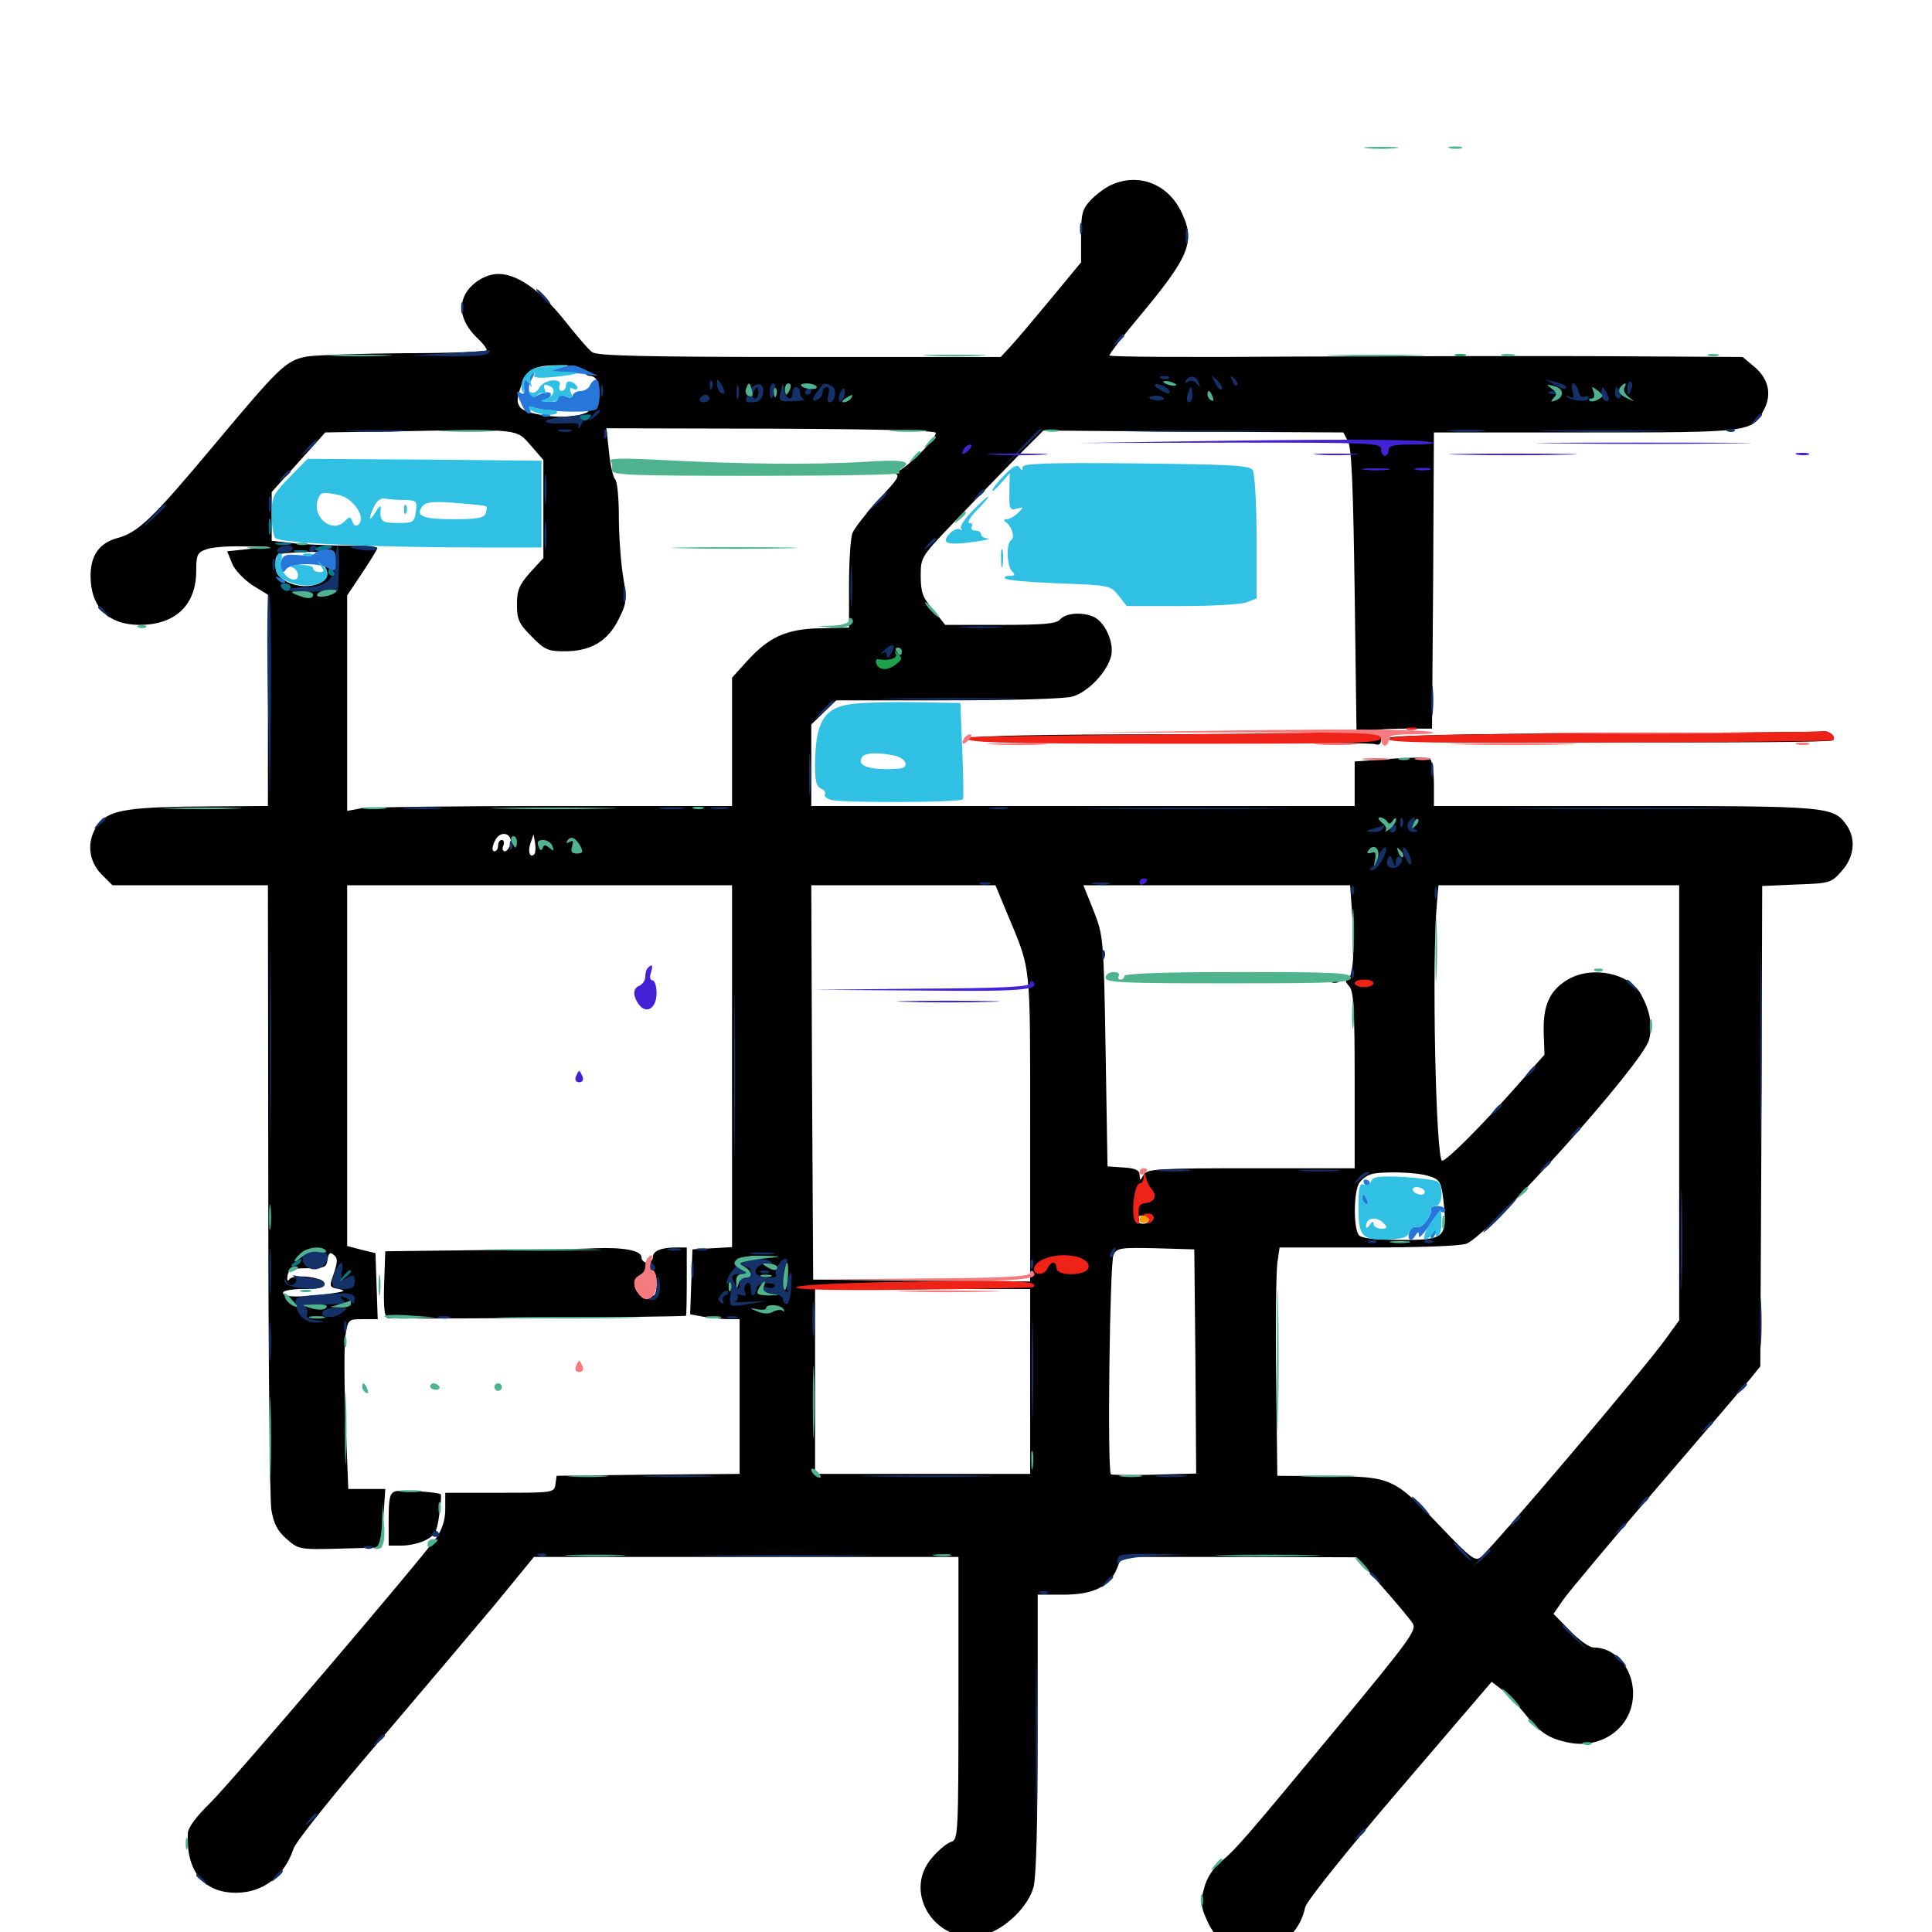 <svg xmlns="http://www.w3.org/2000/svg" viewBox="0 -1000 1000 1000">
	<path fill="#000000" d="M575.195 -904.297C572.07 -902.93 567.188 -899.219 564.453 -896.289C560.156 -891.797 559.57 -889.258 559.57 -877.734V-864.258L543.945 -845.312C535.352 -834.961 525.977 -823.828 523.047 -820.703L517.969 -815.234H413.672C333.008 -815.234 308.594 -815.82 306.445 -817.773C304.688 -818.945 298.047 -826.758 291.406 -835.156C279.297 -850 267.578 -858.203 258.008 -858.203C250.977 -858.203 242.969 -852.93 240.234 -846.484C237.305 -839.453 239.844 -831.836 247.266 -824.805C249.805 -822.461 251.953 -819.727 251.953 -818.75C251.953 -817.969 232.812 -817.188 209.57 -817.188C186.133 -816.992 163.281 -816.211 158.594 -815.43C147.852 -813.281 144.727 -810.156 110.547 -769.336C78.906 -731.445 71.484 -724.414 60.742 -721.484C51.367 -718.945 46.875 -712.5 46.875 -701.953C46.875 -685.742 56.055 -676.562 72.266 -676.562C90.82 -676.562 101.562 -686.914 101.562 -704.492C101.562 -712.695 102.148 -714.062 106.641 -715.625C109.375 -716.797 117.969 -717.383 125.586 -717.188L139.648 -716.992L128.516 -715.82L117.578 -714.648L120.117 -708.398C121.484 -704.883 126.367 -700 130.664 -697.07L138.672 -692.188V-637.5V-582.812L108.984 -582.617C67.383 -582.422 57.227 -580.859 51.562 -574.219C44.727 -566.406 45.117 -554.883 52.539 -547.461L58.203 -541.797H98.438H138.672L138.867 -385.156C138.867 -298.828 139.648 -224.023 140.43 -218.75C141.602 -211.523 143.555 -207.617 148.242 -203.516C154.492 -198.047 154.883 -197.852 175.977 -198.438L197.461 -199.023L198.438 -214.258L199.414 -229.297H189.844H180.273L178.906 -264.258C178.125 -283.398 178.125 -303.125 178.711 -308.203C180.078 -317.188 180.273 -317.188 187.891 -317.188H195.508L194.922 -334.375L194.336 -351.367L187.109 -353.125L179.688 -355.078V-448.438V-541.797H279.297H378.906V-448.242V-354.492L368.75 -353.906L358.398 -353.32L357.812 -336.523L357.227 -319.727L364.648 -318.359C368.75 -317.773 374.414 -317.188 377.539 -317.188H382.812V-277.148V-237.109L335.547 -236.719L288.086 -236.133L287.5 -231.836C286.914 -227.344 286.328 -227.344 258.594 -227.344H230.469V-218.945C230.469 -213.477 228.906 -208.594 226.172 -204.492C215.82 -190.234 119.141 -76.953 108.984 -66.992C101.953 -60.156 97.461 -54.297 97.266 -51.367C96.094 -31.836 105.273 -20.312 122.07 -20.312C136.133 -20.312 147.07 -28.711 151.953 -43.164C152.93 -46.484 172.266 -70.703 194.727 -96.875C217.188 -123.242 244.727 -155.859 256.055 -169.336L276.367 -194.141H386.133H496.094V-121.094C496.094 -50.391 495.898 -47.852 492.383 -46.68C490.234 -46.094 485.742 -42.383 482.617 -38.672C466.016 -19.922 485.742 8.594 510.352 1.172C520.703 -1.953 532.227 -13.281 534.961 -23.242C536.328 -28.32 537.109 -56.445 537.109 -102.93V-174.609H550.391C565.82 -174.609 574.219 -178.711 578.125 -188.086L580.469 -194.141H641.406L702.148 -193.945L715.234 -178.906C722.461 -170.703 729.688 -162.109 731.055 -159.961C733.594 -156.445 730.469 -152.148 690.039 -103.32C643.359 -47.07 640.43 -43.555 631.25 -35.742C627.734 -32.812 624.414 -27.539 623.242 -22.656C621.289 -15.625 621.484 -13.086 624.805 -5.859C629.297 4.492 636.719 8.984 648.828 8.984C662.695 8.984 672.656 0.781 675.586 -12.891C676.367 -16.016 696.484 -41.211 724.414 -73.828L772.07 -129.492L777.148 -125.586C779.883 -123.438 785.156 -117.969 788.672 -113.672C796.68 -103.516 801.172 -100.391 810.938 -98.242C827.734 -94.336 843.359 -104.492 845.117 -120.508C846.68 -134.57 837.109 -147.266 824.805 -147.266C822.656 -147.266 817.188 -151.172 812.5 -156.055L804.102 -164.648L809.18 -172.07C812.109 -176.172 833.984 -202.344 857.812 -230.078C881.836 -258.008 903.516 -283.398 906.25 -286.719L911.133 -292.773L911.719 -416.992L912.109 -541.406L929.883 -542.188C947.07 -542.773 947.852 -542.969 953.32 -549.219C959.766 -556.445 960.742 -565.625 955.859 -572.852C948.828 -582.617 946.875 -582.812 840.82 -582.812H742.188V-594.336C742.188 -600.781 741.211 -606.641 740.039 -607.422C738.867 -608.008 729.688 -608.008 719.531 -607.227L701.172 -605.859V-594.336V-582.812H560.547H419.922V-603.906V-625L426.367 -631.25L432.812 -637.5H490.234C523.438 -637.5 550.977 -638.281 555.078 -639.453C563.281 -641.797 573.242 -652.344 575.195 -660.742C576.562 -667.383 572.266 -677.344 566.602 -680.469C560.938 -683.398 551.562 -682.812 548.828 -679.492C546.875 -677.148 540.82 -676.562 517.773 -676.562H489.258L483.008 -684.375C477.539 -690.625 476.562 -693.555 476.562 -701.953C476.562 -711.719 476.758 -711.914 494.727 -730.664C504.492 -741.016 518.945 -755.859 526.367 -763.477L540.039 -777.148L617.578 -776.562L695.312 -776.172L697.656 -771.68C699.609 -768.555 700.391 -748.242 701.172 -693.555L702.148 -619.922H603.516C543.164 -619.922 503.711 -619.141 501.953 -617.969C500 -616.797 535.352 -616.016 603.906 -616.016C661.523 -616.016 709.961 -615.43 711.719 -614.844C713.867 -614.062 714.844 -614.844 714.844 -617.578C714.844 -620.703 713.867 -621.094 709.57 -620.312C706.445 -619.922 704.883 -620.117 705.664 -621.094C706.445 -621.875 714.844 -622.656 724.219 -622.852H741.211L741.797 -699.609L742.188 -776.172H820.508C906.445 -776.172 907.031 -776.172 913.086 -788.086C917.188 -795.898 915.43 -804.102 907.812 -810.352L901.953 -815.234L832.422 -815.625C794.141 -815.82 720.312 -815.625 668.555 -815.43C616.602 -815.039 574.219 -815.234 574.219 -816.016C574.219 -816.797 580.469 -825 588.086 -834.18C616.406 -867.969 619.141 -875 610.938 -891.406C603.711 -905.078 589.062 -910.547 575.195 -904.297ZM291.992 -809.18C289.062 -807.812 290.039 -807.617 295.508 -808.398C299.805 -809.18 302.734 -808.789 302.734 -807.422C302.734 -806.445 303.906 -805.469 305.469 -805.469C307.031 -805.469 308.594 -804.102 309.18 -802.734C309.961 -800.781 309.375 -800.195 307.422 -800.977C305.469 -801.758 305.078 -800.977 305.859 -798.828C306.641 -796.484 306.25 -795.898 304.102 -796.875C302.539 -797.461 300.586 -797.07 299.805 -795.898C299.219 -794.727 299.805 -793.75 301.172 -793.555C302.539 -793.555 301.758 -792.773 299.609 -791.797C297.266 -790.82 290.43 -790.82 284.375 -791.602C278.32 -792.383 273.438 -792.383 273.438 -791.602C273.438 -788.867 282.227 -787.5 293.945 -788.281C305.664 -788.867 308.398 -787.109 298.633 -784.961C290.039 -783.008 272.266 -785.547 269.336 -789.062C267.383 -791.602 267.383 -793.75 269.727 -800.195C272.656 -808.789 276.367 -810.938 289.062 -810.938C294.727 -811.133 295.312 -810.742 291.992 -809.18ZM365.234 -797.656C366.406 -800 366.992 -802.344 366.602 -802.93C366.016 -803.32 364.453 -801.953 363.281 -799.609C362.109 -797.266 361.523 -794.922 361.914 -794.336C362.5 -793.945 364.062 -795.312 365.234 -797.656ZM370.508 -797.266C370.898 -798.438 370.898 -800.781 370.508 -802.148C369.922 -803.32 369.531 -802.344 369.531 -799.609C369.531 -796.875 369.922 -795.898 370.508 -797.266ZM376.758 -795.703C376.758 -797.266 375.977 -800 375 -801.562C372.656 -805.078 372.656 -801.953 375 -796.68C376.172 -794.141 376.758 -793.75 376.758 -795.703ZM380.859 -798.633C380.859 -801.367 380.078 -803.516 379.102 -803.516C378.32 -803.516 377.93 -801.367 378.516 -798.633C378.906 -795.898 379.688 -793.75 380.078 -793.75C380.469 -793.75 380.859 -795.898 380.859 -798.633ZM601.562 -801.953C601.562 -804.883 600.195 -803.516 597.852 -798.242C595.898 -793.164 595.898 -792.969 598.633 -796.484C600.195 -798.633 601.562 -800.977 601.562 -801.953ZM609.375 -796.484C609.375 -797.852 608.203 -800.195 606.641 -801.367C604.492 -803.125 604.297 -802.539 605.078 -798.633C606.055 -793.555 609.375 -791.797 609.375 -796.484ZM619.922 -800.391C617.773 -806.055 613.086 -803.516 613.477 -796.875C613.672 -793.359 613.867 -793.359 615.234 -797.656C616.797 -802.344 616.797 -802.344 616.992 -798.242C617.188 -795.703 618.164 -793.75 619.141 -793.75C621.289 -793.75 621.68 -795.898 619.922 -800.391ZM630.078 -794.336C630.469 -794.727 630.078 -797.266 629.102 -799.805C628.125 -802.344 627.148 -804.102 626.953 -803.516C625.586 -798.633 625.586 -795.508 627.344 -794.531C628.32 -793.945 629.492 -793.75 630.078 -794.336ZM639.258 -800.977C638.672 -802.344 637.305 -803.516 636.328 -803.516C635.156 -803.516 634.961 -802.148 635.547 -800.391C636.133 -798.633 636.719 -796.289 636.719 -795.117C636.719 -793.75 637.5 -793.75 638.477 -795.508C639.453 -797.07 639.844 -799.414 639.258 -800.977ZM803.516 -795.312C802.148 -796.094 800.977 -798.242 800.586 -800.195C799.609 -804.688 796.875 -802.344 796.875 -797.266C796.875 -794.922 798.242 -793.75 801.367 -793.75C803.906 -793.75 804.688 -794.336 803.516 -795.312ZM813.281 -800.391C812.695 -802.148 811.328 -803.516 810.547 -803.516C808.594 -803.516 810.352 -796.094 812.695 -794.531C814.648 -793.359 815.039 -795.898 813.281 -800.391ZM398.438 -797.656C398.438 -799.805 398.047 -801.562 397.656 -801.562C397.266 -801.562 396.484 -799.805 395.898 -797.656C395.312 -795.508 395.703 -793.75 396.68 -793.75C397.656 -793.75 398.438 -795.508 398.438 -797.656ZM404.297 -797.266C404.297 -801.953 403.32 -802.734 401.172 -799.414C400.586 -798.242 400.977 -796.289 402.148 -795.117C403.711 -793.555 404.297 -794.141 404.297 -797.266ZM410.156 -797.656C410.156 -799.805 409.375 -801.562 408.594 -801.562C407.812 -801.562 407.031 -799.805 407.031 -797.656C407.031 -795.508 407.812 -793.75 408.594 -793.75C409.375 -793.75 410.156 -795.508 410.156 -797.656ZM416.602 -797.656C417.188 -799.805 416.797 -801.562 415.82 -801.562C414.844 -801.562 414.062 -799.805 414.062 -797.656C414.062 -795.508 414.453 -793.75 414.844 -793.75C415.234 -793.75 416.016 -795.508 416.602 -797.656ZM820.312 -796.094C820.312 -797.852 819.531 -800 818.359 -800.586C815.82 -802.148 815.82 -799.609 818.359 -795.703C819.922 -793.164 820.312 -793.164 820.312 -796.094ZM828.906 -798.438C828.32 -800.195 826.758 -801.562 825.586 -801.562C824.414 -801.562 824.219 -800.977 824.805 -800.195C825.586 -799.609 825.195 -797.852 824.023 -796.289C822.266 -794.336 822.656 -793.75 825.977 -793.75C830.469 -793.75 830.664 -793.945 828.906 -798.438ZM835.156 -794.336C835.742 -794.922 835.938 -797.07 835.547 -799.023C834.961 -802.344 834.766 -802.344 833.398 -798.828C831.836 -795.117 833.008 -792.188 835.156 -794.336ZM845.508 -796.094C845.703 -800.586 842.773 -802.148 840.039 -798.828C838.477 -796.875 838.281 -795.703 839.844 -794.727C840.82 -794.141 841.797 -795.117 841.992 -797.07C841.992 -800.195 842.188 -800.195 843.75 -796.68C845.117 -793.555 845.508 -793.359 845.508 -796.094ZM392.578 -796.68C392.578 -798.242 392.188 -799.609 391.797 -799.609C391.406 -799.609 390.625 -798.242 389.844 -796.68C389.258 -795.117 389.648 -793.75 390.625 -793.75C391.797 -793.75 392.578 -795.117 392.578 -796.68ZM421.094 -794.531C421.875 -796.289 421.875 -798.242 421.289 -798.828C420.898 -799.414 419.922 -798.242 419.141 -796.484C418.359 -794.727 418.359 -792.773 418.945 -792.188C419.336 -791.602 420.312 -792.773 421.094 -794.531ZM428.516 -796.68C429.102 -798.242 428.711 -799.609 427.734 -799.609C426.562 -799.609 425.781 -798.242 425.781 -796.68C425.781 -795.117 426.172 -793.75 426.562 -793.75C426.953 -793.75 427.734 -795.117 428.516 -796.68ZM808.008 -795.312C808.594 -796.68 808.398 -798.438 807.812 -799.023C807.227 -799.805 806.641 -798.633 806.836 -796.484C806.836 -794.336 807.422 -793.75 808.008 -795.312ZM435.547 -796.875C435.547 -797.266 434.766 -797.656 433.594 -797.656C432.617 -797.656 431.641 -796.68 431.641 -795.508C431.641 -794.531 432.617 -794.141 433.594 -794.727C434.766 -795.312 435.547 -796.289 435.547 -796.875ZM441.016 -795.312C442.188 -798.828 438.086 -798.047 436.719 -794.531C435.938 -792.578 436.523 -791.797 437.891 -792.188C439.062 -792.578 440.625 -794.141 441.016 -795.312ZM294.531 -778.711C296.289 -779.297 294.727 -779.688 291.016 -779.688C287.305 -779.688 285.742 -779.297 287.695 -778.711C289.453 -778.32 292.578 -778.32 294.531 -778.711ZM274.805 -769.336L281.25 -761.914V-736.523V-711.133L274.414 -703.711C268.75 -697.266 267.578 -694.531 267.578 -687.109C267.578 -679.297 268.555 -677.148 275.195 -670.508C281.836 -663.672 283.789 -662.891 292.188 -662.891C305.664 -662.891 314.453 -667.969 320.117 -679.297C324.414 -687.891 324.609 -689.258 322.461 -701.953C321.289 -709.375 320.312 -723.242 320.312 -732.617C320.312 -742.188 319.531 -750.781 318.359 -751.953C317.383 -752.93 315.82 -759.375 315.234 -766.016L313.867 -778.32L399.219 -778.125C452.344 -777.93 484.375 -777.148 484.375 -775.977C484.375 -772.266 466.602 -755.078 463.281 -755.664C461.523 -755.859 461.133 -755.664 462.5 -755.273C466.211 -753.906 465.625 -753.125 453.906 -740.43C448.047 -733.984 442.188 -726.562 441.211 -724.023C440.234 -721.484 439.453 -709.375 439.453 -697.266V-675.195L424.414 -674.805C406.836 -674.414 397.852 -670.312 386.133 -657.227L378.906 -649.219V-616.016V-582.812H286.719C235.938 -582.812 191.016 -582.227 187.109 -581.641L179.688 -580.273V-636.133V-691.797L187.5 -703.516C191.797 -709.961 195.312 -715.625 195.312 -716.406C195.312 -716.992 188.477 -717.578 179.883 -717.578C171.484 -717.578 159.18 -718.164 152.539 -718.75L140.625 -720.117V-732.812V-745.312L154.492 -760.742L168.359 -776.172L205.664 -776.758C269.531 -777.93 267.188 -778.125 274.805 -769.336ZM167.773 -711.523C165.82 -710.352 165.82 -709.375 167.773 -707.031C174.219 -699.219 159.961 -693.164 148.633 -698.828C143.945 -701.367 142.578 -703.32 142.578 -707.812C142.578 -713.281 142.773 -713.477 153.906 -714.062C166.992 -714.844 171.484 -713.867 167.773 -711.523ZM170.898 -692.188C175.781 -694.336 171.289 -694.336 163.086 -692.188C157.812 -690.82 157.617 -690.625 162.109 -690.625C164.844 -690.625 168.75 -691.211 170.898 -692.188ZM720.703 -575.195C720.703 -577.93 714.062 -577.344 709.766 -574.023C706.055 -571.289 706.055 -571.289 710.352 -571.094C712.695 -571.094 715.039 -572.266 715.43 -573.633C716.211 -575.391 716.602 -575.391 716.602 -573.438C716.797 -570.508 720.703 -572.266 720.703 -575.195ZM724.023 -572.656C724.609 -574.023 724.414 -575.781 723.828 -576.367C723.242 -577.148 722.656 -575.977 722.852 -573.828C722.852 -571.68 723.438 -571.094 724.023 -572.656ZM729.297 -574.023C729.883 -575.586 729.492 -576.953 728.516 -576.953C727.344 -576.953 726.562 -575.586 726.562 -574.023C726.562 -572.461 726.953 -571.094 727.344 -571.094C727.734 -571.094 728.516 -572.461 729.297 -574.023ZM264.258 -563.086C263.672 -561.133 262.305 -559.375 261.328 -559.375C260.156 -559.375 259.766 -560.742 260.547 -562.305C261.133 -563.867 260.742 -565.234 259.766 -565.234C258.594 -565.234 257.812 -563.867 257.812 -562.305C257.812 -560.742 257.031 -559.375 255.859 -559.375C253.711 -559.375 255.664 -565.625 258.398 -567.578C261.719 -569.727 265.234 -567.188 264.258 -563.086ZM269.531 -562.305C269.531 -567.383 269.141 -567.969 266.992 -565.82C264.844 -563.867 265.43 -557.422 267.578 -557.422C268.75 -557.422 269.531 -559.57 269.531 -562.305ZM276.562 -557.812C274.219 -555.664 273.047 -559.18 274.609 -563.672L276.172 -568.164L276.953 -563.672C277.344 -561.133 277.148 -558.594 276.562 -557.812ZM296.484 -561.719C298.828 -564.648 296.875 -568.359 294.141 -565.82C291.797 -563.477 292.969 -557.422 295.898 -557.422C297.461 -557.422 298.828 -558.398 298.828 -559.57C298.828 -560.547 297.656 -560.938 296.484 -560.156C294.531 -558.984 294.531 -559.375 296.484 -561.719ZM289.648 -561.328C290.234 -563.477 289.844 -565.234 288.867 -565.234C287.891 -565.234 287.109 -565.039 286.914 -564.844C286.914 -564.453 286.523 -562.695 286.133 -560.938C285.156 -556.055 288.281 -556.445 289.648 -561.328ZM308.203 -560.547C307.812 -562.695 306.055 -564.453 303.906 -564.844C301.367 -565.43 300.586 -564.648 301.172 -562.109C301.562 -559.961 303.32 -558.203 305.469 -557.812C308.008 -557.227 308.789 -558.008 308.203 -560.547ZM283.203 -560.352C283.203 -561.914 282.422 -563.281 281.25 -563.281C280.273 -563.281 279.883 -561.914 280.469 -560.352C281.25 -558.789 282.031 -557.422 282.422 -557.422C282.812 -557.422 283.203 -558.789 283.203 -560.352ZM714.844 -559.57C714.844 -560.156 713.477 -560.742 711.914 -560.742C710.156 -560.742 708.984 -558.789 708.984 -555.664C708.984 -550.977 709.18 -550.977 711.914 -554.688C713.477 -556.641 714.844 -558.984 714.844 -559.57ZM723.633 -559.375C723.047 -560.547 722.07 -561.328 721.484 -561.328C721.094 -561.328 720.703 -560.547 720.703 -559.375C720.703 -558.398 721.68 -557.422 722.852 -557.422C723.828 -557.422 724.219 -558.398 723.633 -559.375ZM732.812 -553.125C734.766 -555.078 734.57 -556.25 732.031 -558.594C729.297 -561.328 728.906 -561.328 727.734 -558.398C725.977 -553.516 726.562 -550 728.516 -554.492C730.078 -558.203 730.273 -558.203 730.273 -554.688C730.469 -551.562 731.055 -551.367 732.812 -553.125ZM716.992 -554.102C718.164 -556.055 718.75 -558.203 718.164 -558.594C717.773 -559.18 716.797 -558.203 716.016 -556.445C714.258 -551.367 714.648 -550.195 716.992 -554.102ZM521.484 -526.758C533.789 -497.266 533.203 -502.93 533.203 -416.602V-336.719L477.148 -337.109L420.898 -337.695L420.312 -439.844L419.922 -541.797H467.578H515.234ZM699.805 -527.734C701.367 -508.789 700.391 -494.336 697.656 -493.359C696.094 -492.969 696.289 -491.797 698.242 -489.648C700.586 -487.305 701.172 -479.102 701.172 -441.016V-395.312H647.461C598.633 -395.312 593.75 -394.922 591.992 -391.992C590.039 -388.672 590.039 -388.672 589.844 -391.797C589.844 -394.336 587.695 -395.312 581.641 -395.703L573.242 -396.289L572.266 -455.859C571.289 -514.648 571.094 -515.625 566.016 -528.711L560.742 -541.797H629.688H698.828ZM869.141 -429.297V-316.602L861.914 -306.641C850.977 -291.406 773.242 -199.805 766.602 -194.141C763.672 -191.602 761.523 -193.164 745.312 -210.156C721.484 -235.156 720.117 -235.742 687.5 -235.938L661.133 -236.133L660.547 -286.914C660.156 -314.844 660.547 -341.406 661.133 -346.094L662.305 -354.297H708.008C734.57 -354.297 755.859 -355.078 758.984 -356.25C770.703 -360.742 850.195 -449.414 853.516 -461.719C855.469 -468.945 854.102 -476.562 849.609 -484.961C843.555 -496.484 823.633 -500.391 811.133 -492.773C801.953 -487.109 798.633 -479.492 799.023 -465.625L799.414 -454.102L785.938 -438.867C767.773 -418.164 748.828 -399.219 746.484 -399.219C743.164 -399.219 741.016 -502.539 743.75 -532.617L744.531 -541.797H806.836H869.141ZM739.844 -391.211C745.312 -389.453 745.898 -388.086 747.07 -379.102C749.219 -359.18 748.242 -358.203 724.805 -358.203C712.695 -358.203 705.078 -358.984 703.516 -360.547C700.391 -363.672 700.586 -383.984 703.711 -387.891C704.883 -389.648 707.422 -391.406 708.984 -391.992C714.258 -393.945 733.594 -393.359 739.844 -391.211ZM594.141 -367.578C591.797 -365.234 587.305 -367.383 588.867 -369.922C589.453 -370.898 591.406 -371.094 592.969 -370.508C594.922 -369.727 595.312 -368.75 594.141 -367.578ZM618.75 -295.312L619.141 -237.305L597.461 -236.719C585.547 -236.328 575.391 -236.523 575 -236.914C573.047 -238.867 574.414 -346.875 576.367 -350.586C578.125 -354.102 580.078 -354.297 598.242 -353.906L618.164 -353.32ZM172.852 -341.016C170.312 -333.984 170.312 -333.789 175.391 -332.812C179.492 -331.836 178.32 -331.445 169.922 -330.273C154.883 -328.32 146.484 -328.516 146.484 -330.859C146.484 -332.031 151.367 -332.812 157.227 -332.812C165.039 -332.812 167.969 -333.594 167.969 -335.547C167.969 -338.867 152.148 -340.82 149.805 -337.891C148.828 -336.523 148.438 -337.305 148.828 -339.648C149.414 -342.969 150.977 -343.555 159.18 -343.555C167.969 -343.555 168.945 -343.945 169.531 -348.047C170.117 -351.562 170.898 -352.148 172.852 -350.391C174.805 -348.828 174.805 -347.07 172.852 -341.016ZM390.625 -348.438C383.984 -346.289 378.906 -346.289 383.789 -348.438C385.938 -349.414 389.453 -350 391.602 -350C394.727 -350 394.531 -349.609 390.625 -348.438ZM405.664 -349.219C406.445 -349.805 405.273 -350.391 403.125 -350.195C400.977 -350.195 400.391 -349.609 401.953 -349.023C403.32 -348.438 405.078 -348.633 405.664 -349.219ZM397.852 -343.359C398.633 -343.945 397.461 -344.531 395.312 -344.336C393.164 -344.336 392.578 -343.75 394.141 -343.164C395.508 -342.578 397.266 -342.773 397.852 -343.359ZM180.664 -340.625C180.078 -341.797 178.711 -342.578 177.539 -342.578C174.805 -342.578 175.391 -341.211 178.906 -339.844C180.469 -339.258 181.25 -339.453 180.664 -340.625ZM407.617 -338.281C408.203 -339.648 408.008 -341.406 407.422 -341.992C406.836 -342.773 406.25 -341.602 406.445 -339.453C406.445 -337.305 407.031 -336.719 407.617 -338.281ZM533.203 -284.961V-237.109H477.539H421.875V-284.961V-332.812H477.539H533.203ZM168.164 -322.656L174.805 -324.609L166.602 -324.414C162.109 -324.219 159.18 -323.242 159.961 -322.461C160.938 -321.484 164.648 -321.68 168.164 -322.656ZM181.055 -323.828C181.836 -324.414 180.664 -325 178.516 -324.805C176.367 -324.805 175.781 -324.219 177.344 -323.633C178.711 -323.047 180.469 -323.242 181.055 -323.828ZM399.414 -323.047C400.195 -324.219 397.07 -324.805 391.211 -324.805C385.938 -324.609 383.984 -324.023 386.719 -323.633C389.453 -323.047 392.383 -321.875 393.555 -320.898C396.484 -318.164 401.562 -318.945 404.492 -322.656C406.641 -325.391 406.641 -325.586 404.297 -323.633C400.977 -320.703 397.656 -320.312 399.414 -323.047ZM163.477 -317.969C164.258 -318.555 163.086 -319.141 160.938 -318.945C158.789 -318.945 158.203 -318.359 159.766 -317.773C161.133 -317.188 162.891 -317.383 163.477 -317.969ZM290.625 -793.359C289.062 -794.922 289.844 -795.117 293.164 -794.336C295.703 -793.555 296.68 -792.773 295.117 -792.188C293.75 -791.797 291.602 -792.383 290.625 -793.359ZM439.062 -755.273C435.547 -755.664 438.281 -756.055 445.312 -756.055C452.344 -756.055 455.078 -755.664 451.758 -755.273C448.242 -754.883 442.383 -754.883 439.062 -755.273ZM147.461 -709.766C148.047 -708.789 149.023 -707.812 149.609 -707.812C150 -707.812 150.391 -708.789 150.391 -709.766C150.391 -710.938 149.414 -711.719 148.242 -711.719C147.266 -711.719 146.875 -710.938 147.461 -709.766ZM653.906 -491.602C648.242 -491.992 652.734 -492.188 664.062 -492.188C675.391 -492.188 679.883 -491.992 674.414 -491.602C668.75 -491.211 659.375 -491.211 653.906 -491.602ZM689.062 -491.602C687.5 -492.188 688.086 -492.773 690.234 -492.773C692.383 -492.969 693.555 -492.383 692.773 -491.797C692.188 -491.211 690.43 -491.016 689.062 -491.602ZM829.492 -620.508C754.297 -620.117 718.555 -619.336 719.141 -617.969C719.727 -615.82 946.68 -614.844 948.633 -616.797C950.586 -618.555 946.875 -621.875 943.75 -621.484C941.992 -621.094 890.43 -620.703 829.492 -620.508ZM247.656 -352.93L199.414 -352.344L198.828 -335.547C198.438 -323.633 199.023 -318.359 200.586 -317.773C202.344 -316.992 352.148 -318.359 355.078 -318.945C355.273 -319.141 355.469 -327.148 355.469 -336.719V-354.297H349.805C342.188 -354.297 337.891 -352.539 337.891 -349.219C337.891 -347.656 336.523 -346.484 334.961 -346.484C333.398 -346.484 332.031 -347.656 332.031 -349.219C332.031 -352.734 322.852 -354.492 307.812 -353.906C301.367 -353.516 274.219 -353.125 247.656 -352.93ZM339.844 -335.742C339.844 -329.883 339.258 -328.906 335.156 -328.906C328.711 -328.906 326.172 -336.328 331.25 -340.039C337.305 -344.336 339.844 -343.164 339.844 -335.742ZM204.688 -228.125C201.758 -227.148 201.172 -224.805 201.172 -213.477V-200H208.008C211.914 -200 217.578 -201.367 220.508 -202.93C225.195 -205.273 226.172 -207.422 227.344 -215.82C228.125 -221.289 228.516 -226.172 228.125 -226.562C226.758 -227.734 207.812 -228.906 204.688 -228.125Z"/>
	<path fill="#ff9906" d="M589.844 -368.945C589.844 -367.188 591.016 -366.602 592.773 -367.188C594.336 -367.969 595.703 -368.555 595.703 -368.945C595.703 -369.336 594.336 -369.922 592.773 -370.703C591.016 -371.289 589.844 -370.703 589.844 -368.945Z"/>
	<path fill="#ef2218" d="M728.125 -622.461C726.758 -623.047 727.734 -623.438 730.469 -623.438C733.203 -623.438 734.18 -623.047 733.008 -622.461C731.641 -622.07 729.297 -622.07 728.125 -622.461ZM606.445 -619.922C548.438 -619.336 500.781 -618.75 500.586 -618.359C497.461 -615.625 515.039 -615.039 607.422 -615.039C708.398 -615.039 714.844 -615.234 714.844 -618.555C714.844 -620.312 714.258 -621.68 713.477 -621.484C712.5 -621.094 664.453 -620.508 606.445 -619.922ZM829.688 -620.508C742.969 -619.922 718.75 -619.336 718.75 -617.383C718.75 -615.625 743.164 -615.234 833.398 -615.625C896.289 -615.82 948.242 -616.406 948.828 -616.797C950.586 -618.555 946.875 -621.875 943.75 -621.484C941.992 -621.094 890.625 -620.703 829.688 -620.508ZM701.172 -491.016C701.172 -490.039 703.32 -489.062 706.055 -489.062C708.789 -489.062 710.938 -490.039 710.938 -491.016C710.938 -492.188 708.789 -492.969 706.055 -492.969C703.32 -492.969 701.172 -492.188 701.172 -491.016ZM591.992 -391.016C591.992 -389.062 591.016 -387.5 590.039 -387.5C586.914 -387.5 585.156 -369.922 587.891 -367.383C589.648 -365.625 590.039 -366.406 589.453 -370.898C589.062 -375.781 589.648 -376.953 593.359 -377.344C597.852 -377.93 599.023 -381.445 595.898 -384.766C594.922 -385.742 593.75 -388.281 593.164 -390.43C592.383 -393.555 592.188 -393.75 591.992 -391.016ZM593.555 -370.117C595.312 -368.945 595.508 -368.164 593.945 -367.383C592.383 -366.602 592.383 -366.406 594.141 -366.797C598.047 -367.578 598.242 -371.875 594.336 -371.875C591.602 -371.875 591.406 -371.484 593.555 -370.117ZM539.648 -348.047C537.109 -346.875 535.156 -344.727 535.156 -343.164C535.156 -339.648 540.82 -339.844 542.188 -343.555C542.969 -345.117 544.141 -346.484 545.117 -346.484C546.094 -346.484 546.875 -345.117 546.875 -343.555C546.875 -339.453 561.719 -339.453 563.281 -343.555C565.43 -349.609 549.219 -352.734 539.648 -348.047ZM474.219 -336.719C438.281 -336.133 413.477 -334.961 412.305 -333.789C410.938 -332.422 431.055 -332.031 472.266 -332.422C506.25 -332.812 534.375 -333.398 534.766 -333.789C538.086 -337.109 526.562 -337.5 474.219 -336.719Z"/>
	<path fill="#1ca14c" d="M753.516 -815.82C752.148 -816.406 753.125 -816.797 755.859 -816.797C758.594 -816.797 759.57 -816.406 758.398 -815.82C757.031 -815.43 754.688 -815.43 753.516 -815.82ZM463.672 -661.523C464.844 -659.18 459.961 -657.812 454.492 -658.789C453.516 -658.984 453.125 -658.008 453.516 -656.641C454.883 -652.93 459.375 -652.734 463.672 -656.055C466.992 -658.594 467.188 -659.375 464.844 -661.523C462.891 -663.281 462.5 -663.281 463.672 -661.523Z"/>
	<path fill="#143269" d="M558.984 -881.641C558.984 -878.906 559.375 -877.93 559.961 -879.297C560.352 -880.469 560.352 -882.812 559.961 -884.18C559.375 -885.352 558.984 -884.375 558.984 -881.641ZM613.672 -877.734C613.672 -874.023 614.062 -872.461 614.648 -874.414C615.039 -876.172 615.039 -879.297 614.648 -881.25C614.062 -883.008 613.672 -881.445 613.672 -877.734ZM280.273 -846.484C282.227 -844.336 284.18 -842.578 284.766 -842.578C285.352 -842.578 284.18 -844.336 282.227 -846.484C280.273 -848.633 278.32 -850.391 277.734 -850.391C277.148 -850.391 278.32 -848.633 280.273 -846.484ZM238.672 -840.625C238.672 -837.891 239.062 -836.914 239.648 -838.281C240.039 -839.453 240.039 -841.797 239.648 -843.164C239.062 -844.336 238.672 -843.359 238.672 -840.625ZM577.93 -823.633C575.391 -820.508 575.586 -820.312 578.711 -822.852C581.836 -825.391 582.812 -826.953 581.25 -826.953C580.859 -826.953 579.297 -825.391 577.93 -823.633ZM232.422 -817.188C243.75 -817.773 253.125 -818.555 253.516 -818.75C253.906 -818.945 253.516 -818.359 252.93 -817.188C252.148 -816.016 243.359 -815.43 231.836 -815.625L211.914 -816.016ZM601.172 -804.102C599.609 -804.688 600.195 -805.273 602.344 -805.273C604.492 -805.469 605.664 -804.883 604.883 -804.297C604.297 -803.711 602.539 -803.516 601.172 -804.102ZM614.062 -803.32C613.086 -801.758 613.477 -801.562 615.234 -802.539C616.602 -803.32 618.359 -802.93 619.531 -801.367C621.094 -799.023 621.289 -799.023 620.703 -801.367C619.531 -805.273 616.016 -806.25 614.062 -803.32ZM628.906 -801.953C630.078 -799.414 631.641 -797.852 632.422 -798.438C633.008 -799.219 632.031 -801.172 630.078 -803.125C626.562 -806.25 626.562 -806.25 628.906 -801.953ZM637.891 -802.93C638.477 -800.977 639.648 -800 640.234 -800.586C640.82 -801.172 640.234 -802.734 638.867 -804.102C636.914 -805.859 636.719 -805.664 637.891 -802.93ZM367.383 -800.391C367.383 -798.242 367.969 -797.656 368.555 -799.219C369.141 -800.586 368.945 -802.344 368.359 -802.93C367.773 -803.711 367.188 -802.539 367.383 -800.391ZM371.094 -801.172C371.094 -799.414 372.07 -797.266 373.047 -796.68C375.586 -795.117 375.586 -797.656 373.047 -801.562C371.484 -804.102 371.094 -804.102 371.094 -801.172ZM804.688 -800.781C807.422 -799.219 809.961 -798.438 810.352 -798.828C811.523 -800 810.156 -800.977 804.688 -802.344L799.805 -803.711ZM842.383 -799.414C841.992 -794.922 842.969 -794.531 844.336 -798.633C845.117 -800.195 844.922 -801.758 844.141 -802.344C843.359 -802.93 842.383 -801.562 842.383 -799.414ZM310.938 -797.656C310.938 -794.922 311.328 -793.945 311.914 -795.312C312.305 -796.484 312.305 -798.828 311.914 -800.195C311.328 -801.367 310.938 -800.391 310.938 -797.656ZM381.25 -796.68C381.25 -793.555 381.641 -792.383 382.227 -794.336C382.617 -796.094 382.617 -798.828 382.227 -800.195C381.641 -801.367 381.25 -800 381.25 -796.68ZM387.305 -796.484C385.352 -792.188 385.547 -791.797 389.648 -791.797C392.773 -791.797 394.336 -793.164 394.922 -796.289C396.094 -802.539 390.234 -802.734 387.305 -796.484ZM392.578 -796.68C392.578 -795.117 391.797 -793.75 390.625 -793.75C389.648 -793.75 389.258 -795.117 389.844 -796.68C390.625 -798.242 391.406 -799.609 391.797 -799.609C392.188 -799.609 392.578 -798.242 392.578 -796.68ZM398.438 -797.656C398.438 -795.508 398.828 -793.75 399.219 -793.75C399.609 -793.75 400.391 -795.508 400.977 -797.656C401.562 -799.805 401.172 -801.562 400.195 -801.562C399.219 -801.562 398.438 -799.805 398.438 -797.656ZM404.102 -797.266C402.93 -792.188 403.32 -791.992 410.742 -792.383C414.844 -792.578 417.383 -792.969 416.211 -793.359C415.039 -793.75 414.062 -795.312 414.062 -796.875C414.062 -798.438 413.281 -799.609 412.109 -799.609C411.133 -799.609 410.156 -798.242 410.156 -796.68C410.156 -791.992 406.641 -793.359 405.859 -798.242C405.273 -802.148 405.078 -802.148 404.102 -797.266ZM424.414 -799.219C420.117 -793.75 419.727 -791.797 422.656 -792.969C424.414 -793.555 425.781 -795.312 425.781 -796.875C425.781 -798.438 426.758 -799.609 427.93 -799.609C429.102 -799.609 429.492 -797.852 428.711 -795.703C428.125 -793.555 428.32 -791.797 429.297 -791.797C432.617 -791.797 433.398 -799.219 430.273 -800.391C426.562 -801.953 426.562 -801.953 424.414 -799.219ZM597.656 -800.391C597.656 -800 599.609 -798.828 601.758 -797.461C605.078 -795.898 605.664 -795.898 605.078 -797.852C604.297 -800 597.656 -802.344 597.656 -800.391ZM814.062 -797.266C814.844 -794.141 814.453 -793.555 812.305 -794.727C810.742 -795.703 810.156 -795.508 810.938 -794.727C813.281 -792.383 822.266 -791.797 822.266 -793.945C822.266 -795.117 821.289 -795.312 820.117 -794.727C818.945 -793.945 817.578 -795.117 816.992 -797.461C816.406 -799.805 815.234 -801.562 814.453 -801.562C813.477 -801.562 813.281 -799.609 814.062 -797.266ZM416.992 -797.656C416.406 -796.68 416.797 -795.703 417.773 -795.703C418.945 -795.703 419.922 -796.68 419.922 -797.656C419.922 -798.828 419.531 -799.609 419.141 -799.609C418.555 -799.609 417.578 -798.828 416.992 -797.656ZM434.766 -796.484C433.984 -794.727 433.984 -792.773 434.57 -792.188C434.961 -791.602 435.938 -792.773 436.719 -794.531C437.5 -796.289 437.5 -798.242 436.914 -798.828C436.523 -799.414 435.547 -798.242 434.766 -796.484ZM614.648 -795.703C614.062 -793.555 614.453 -791.797 615.43 -791.797C616.406 -791.797 617.188 -793.555 617.188 -795.703C617.188 -797.852 616.797 -799.609 616.406 -799.609C616.016 -799.609 615.234 -797.852 614.648 -795.703ZM828.906 -796.094C828.906 -794.141 830.078 -792.383 831.445 -792.383C833.008 -792.383 833.203 -793.555 831.836 -796.094C830.859 -798.047 829.688 -799.609 829.492 -799.609C829.102 -799.609 828.906 -798.047 828.906 -796.094ZM835.938 -796.68C835.938 -795.117 836.719 -793.75 837.891 -793.75C838.867 -793.75 839.258 -795.117 838.672 -796.68C837.891 -798.242 837.109 -799.609 836.719 -799.609C836.328 -799.609 835.938 -798.242 835.938 -796.68ZM802.344 -796.289C800.781 -796.875 801.367 -797.461 803.516 -797.461C805.664 -797.656 806.836 -797.07 806.055 -796.484C805.469 -795.898 803.711 -795.703 802.344 -796.289ZM362.305 -793.75C361.719 -792.773 362.5 -791.797 364.062 -791.797C365.82 -791.797 367.188 -792.773 367.188 -793.75C367.188 -794.922 366.406 -795.703 365.43 -795.703C364.258 -795.703 362.891 -794.922 362.305 -793.75ZM594.922 -793.945C596.484 -792.383 603.32 -792.383 602.344 -793.945C601.953 -794.727 599.805 -795.312 597.656 -795.117C595.703 -794.922 594.336 -794.531 594.922 -793.945ZM306.445 -784.57C303.906 -781.445 304.102 -781.25 307.227 -783.789C308.984 -785.156 310.547 -786.719 310.547 -787.109C310.547 -788.672 308.984 -787.695 306.445 -784.57ZM291.016 -784.18C278.906 -782.812 279.883 -780.273 292.383 -780.859C297.656 -781.25 300.195 -780.664 299.414 -779.297C298.828 -778.125 299.023 -777.93 299.805 -778.711C300.781 -779.492 301.758 -781.445 301.953 -783.008C302.148 -784.57 302.344 -785.742 302.148 -785.547C301.953 -785.352 296.875 -784.766 291.016 -784.18ZM908.008 -782.617C905.469 -779.492 905.664 -779.297 908.789 -781.836C911.914 -784.375 912.891 -785.938 911.328 -785.938C910.938 -785.938 909.375 -784.375 908.008 -782.617ZM182.227 -776.758C175 -777.148 180.469 -777.344 194.336 -777.344C208.398 -777.344 214.258 -777.148 207.617 -776.758C200.977 -776.367 189.453 -776.367 182.227 -776.758ZM289.648 -776.758C287.695 -777.344 288.867 -777.734 291.992 -777.734C295.312 -777.734 296.68 -777.344 295.508 -776.758C294.141 -776.367 291.406 -776.367 289.648 -776.758ZM312.695 -775C312.695 -772.852 313.281 -772.266 313.867 -773.828C314.453 -775.195 314.258 -776.953 313.672 -777.539C313.086 -778.32 312.5 -777.148 312.695 -775ZM528.32 -767.969L518.555 -757.617L528.906 -767.383C534.375 -772.656 539.062 -777.344 539.062 -777.539C539.062 -779.102 537.305 -777.344 528.32 -767.969ZM583.594 -776.758C563.867 -776.953 579.883 -777.148 619.141 -777.148C658.398 -777.148 674.414 -776.953 654.883 -776.758C635.156 -776.367 603.125 -776.367 583.594 -776.758ZM751.562 -776.758C746.875 -777.148 750.195 -777.539 758.789 -777.539C767.383 -777.539 771.094 -777.148 767.188 -776.758C763.086 -776.367 756.055 -776.367 751.562 -776.758ZM803.32 -776.758C788.477 -776.953 800.586 -777.344 830.078 -777.344C859.57 -777.344 871.68 -776.953 857.031 -776.758C842.188 -776.367 817.969 -776.367 803.32 -776.758ZM894.141 -776.758C892.578 -777.344 893.164 -777.93 895.312 -777.93C897.461 -778.125 898.633 -777.539 897.852 -776.953C897.266 -776.367 895.508 -776.172 894.141 -776.758ZM158.984 -767.969L155.273 -763.477L159.766 -767.188C163.867 -770.703 165.039 -772.266 163.477 -772.266C163.086 -772.266 161.133 -770.312 158.984 -767.969ZM281.836 -746.875C281.836 -739.844 282.227 -737.109 282.617 -740.625C283.008 -743.945 283.008 -749.805 282.617 -753.32C282.227 -756.641 281.836 -753.906 281.836 -746.875ZM146.289 -753.32C143.75 -750.195 143.945 -750 147.07 -752.539C148.828 -753.906 150.391 -755.469 150.391 -755.859C150.391 -757.422 148.828 -756.445 146.289 -753.32ZM505.664 -743.555C503.125 -740.43 503.32 -740.234 506.445 -742.773C508.203 -744.141 509.766 -745.703 509.766 -746.094C509.766 -747.656 508.203 -746.68 505.664 -743.555ZM139.062 -739.062C139.062 -735.352 139.453 -733.789 140.039 -735.742C140.43 -737.5 140.43 -740.625 140.039 -742.578C139.453 -744.336 139.062 -742.773 139.062 -739.062ZM452.93 -739.648L448.242 -734.18L453.711 -738.867C458.594 -743.359 459.961 -744.922 458.398 -744.922C458.008 -744.922 455.664 -742.578 452.93 -739.648ZM78.906 -732.812L73.242 -726.367L79.688 -732.031C85.547 -737.5 86.914 -739.062 85.352 -739.062C84.961 -739.062 82.227 -736.133 78.906 -732.812ZM281.836 -722.461C281.836 -716.016 282.227 -713.672 282.617 -717.188C283.008 -720.703 283.008 -725.977 282.617 -728.906C282.227 -731.836 281.836 -728.906 281.836 -722.461ZM480.273 -718.164C477.734 -715.039 477.93 -714.844 481.055 -717.383C482.812 -718.75 484.375 -720.312 484.375 -720.703C484.375 -722.266 482.812 -721.289 480.273 -718.164ZM143.555 -715.625C142.969 -714.648 144.141 -713.672 146.289 -713.672C148.438 -713.672 150.781 -714.648 151.367 -715.625C151.953 -716.797 150.781 -717.578 148.633 -717.578C146.484 -717.578 144.141 -716.797 143.555 -715.625ZM160.156 -715.43C160.156 -716.602 161.133 -717.578 162.109 -717.578C163.281 -717.578 164.062 -717.188 164.062 -716.797C164.062 -716.211 163.281 -715.234 162.109 -714.648C161.133 -714.062 160.156 -714.453 160.156 -715.43ZM173.828 -709.961C173.828 -700.586 168.75 -696.094 157.812 -696.094C153.906 -696.094 150.195 -695.508 149.805 -694.727C148.828 -692.969 166.797 -693.359 171.094 -694.922C172.461 -695.508 173.828 -694.922 174.414 -693.555C174.805 -692.383 175.195 -697.266 175.391 -704.492C175.586 -711.719 175.391 -717.578 174.805 -717.578C174.219 -717.578 173.828 -714.062 173.828 -709.961ZM181.641 -716.797C181.641 -717.188 184.766 -717.578 188.477 -717.578C192.188 -717.578 195.312 -716.797 195.312 -716.016C195.312 -715.234 192.188 -714.844 188.477 -715.234C184.766 -715.625 181.641 -716.406 181.641 -716.797ZM440.234 -697.07C440.234 -687.5 440.43 -683.203 440.82 -687.695C441.211 -692.188 441.211 -700.195 440.82 -705.273C440.43 -710.352 440.234 -706.836 440.234 -697.07ZM141.016 -707.812C141.016 -705.078 141.406 -704.102 141.992 -705.469C142.383 -706.641 142.383 -708.984 141.992 -710.352C141.406 -711.523 141.016 -710.547 141.016 -707.812ZM322.656 -692.188C322.656 -688.477 323.047 -686.914 323.633 -688.867C324.023 -690.625 324.023 -693.75 323.633 -695.703C323.047 -697.461 322.656 -695.898 322.656 -692.188ZM138.672 -638.867L139.648 -583.789L140.234 -637.305C140.43 -666.797 140.039 -691.602 139.258 -692.383C138.281 -693.359 138.086 -669.141 138.672 -638.867ZM50.781 -685.547C50.781 -685.156 52.344 -683.594 54.297 -682.227C57.227 -679.688 57.422 -679.883 54.883 -683.008C52.344 -686.133 50.781 -687.109 50.781 -685.547ZM498.633 -675.195C493.359 -675.586 497.656 -675.781 507.812 -675.781C517.969 -675.781 522.266 -675.586 517.188 -675.195C511.914 -674.805 503.711 -674.805 498.633 -675.195ZM457.617 -663.477C455.664 -661.523 455.078 -660.742 456.445 -661.719C458.203 -662.695 458.984 -662.5 458.984 -660.742C459.18 -658.984 459.766 -659.18 461.133 -661.523C464.062 -666.602 462.305 -667.578 457.617 -663.477ZM740.82 -637.5C740.82 -630.469 741.211 -627.734 741.602 -631.25C741.992 -634.57 741.992 -640.43 741.602 -643.945C741.211 -647.266 740.82 -644.531 740.82 -637.5ZM462.5 -638.086C446.094 -638.281 458.984 -638.672 491.211 -638.672C523.438 -638.672 536.914 -638.281 521.094 -638.086C505.273 -637.695 478.906 -637.695 462.5 -638.086ZM425.586 -632.227L420.898 -626.758L426.367 -631.445C431.25 -635.938 432.617 -637.5 431.055 -637.5C430.664 -637.5 428.32 -635.156 425.586 -632.227ZM418.75 -599.414C418.75 -589.844 418.945 -585.547 419.336 -590.039C419.727 -594.531 419.727 -602.539 419.336 -607.617C418.945 -612.695 418.75 -609.18 418.75 -599.414ZM740.625 -601.367C740.625 -598.242 741.016 -597.07 741.602 -599.023C741.992 -600.781 741.992 -603.516 741.602 -604.883C741.016 -606.055 740.625 -604.688 740.625 -601.367ZM210.547 -581.445C205.859 -581.836 209.57 -582.227 218.75 -582.227C227.93 -582.227 231.641 -581.836 227.148 -581.445C222.461 -581.055 215.039 -581.055 210.547 -581.445ZM342.383 -581.445C339.258 -581.836 341.797 -582.227 347.656 -582.227C353.516 -582.227 356.055 -581.836 353.125 -581.445C350 -581.055 345.312 -581.055 342.383 -581.445ZM368.75 -581.445C366.211 -581.836 367.773 -582.227 372.07 -582.227C376.367 -582.422 378.32 -582.031 376.562 -581.445C374.609 -581.055 371.094 -581.055 368.75 -581.445ZM513.281 -581.445C510.742 -581.836 512.305 -582.227 516.602 -582.227C520.898 -582.422 522.852 -582.031 521.094 -581.445C519.141 -581.055 515.625 -581.055 513.281 -581.445ZM568.945 -581.445C544.336 -581.641 564.453 -581.836 613.281 -581.836C662.109 -581.836 682.227 -581.641 657.812 -581.445C633.203 -581.055 593.359 -581.055 568.945 -581.445ZM791.602 -581.445C763.867 -581.641 786.133 -581.836 840.82 -581.836C895.703 -581.836 918.359 -581.641 891.211 -581.445C864.258 -581.055 819.336 -581.055 791.602 -581.445ZM50.586 -573.633C48.047 -570.508 48.242 -570.312 51.367 -572.852C53.125 -574.219 54.688 -575.781 54.688 -576.172C54.688 -577.734 53.125 -576.758 50.586 -573.633ZM724.805 -573.828C724.805 -571.68 725.391 -571.094 725.977 -572.656C726.562 -574.023 726.367 -575.781 725.781 -576.367C725.195 -577.148 724.609 -575.977 724.805 -573.828ZM729.883 -575.586C727.344 -573.047 728.516 -569.141 732.031 -569.336C733.789 -569.336 734.375 -569.922 733.008 -570.312C731.641 -570.898 731.25 -572.656 731.836 -574.219C732.812 -577.148 732.031 -577.734 729.883 -575.586ZM710.938 -571.094C706.445 -569.727 706.445 -569.531 710.352 -569.336C712.695 -569.141 715.234 -570.117 715.82 -571.094C716.406 -572.266 716.797 -573.047 716.406 -572.852C716.016 -572.656 713.672 -571.875 710.938 -571.094ZM719.727 -571.094C719.141 -570.117 719.531 -569.141 720.508 -569.141C721.68 -569.141 722.656 -570.117 722.656 -571.094C722.656 -572.266 722.266 -573.047 721.875 -573.047C721.289 -573.047 720.312 -572.266 719.727 -571.094ZM263.867 -562.109C263.867 -559.961 264.453 -559.375 265.039 -560.938C265.625 -562.305 265.43 -564.062 264.844 -564.648C264.258 -565.43 263.672 -564.258 263.867 -562.109ZM713.672 -557.031C712.891 -554.492 711.328 -551.953 710.156 -551.172C708.594 -550 708.789 -549.609 710.352 -549.609C711.719 -549.609 714.062 -552.344 715.82 -555.469C717.578 -558.789 717.969 -561.328 716.992 -561.328C716.016 -561.328 714.453 -559.375 713.672 -557.031ZM727.148 -556.641C728.516 -553.906 729.688 -552.148 730.078 -552.539C731.445 -553.711 728.32 -561.328 726.562 -561.328C725.781 -561.328 725.977 -559.18 727.148 -556.641ZM718.164 -555.078C716.602 -550.977 721.68 -549.023 724.609 -552.539C725.977 -554.297 726.172 -555.469 724.609 -556.445C723.633 -557.031 722.656 -556.055 722.461 -554.102C722.461 -550.977 722.266 -550.977 720.898 -554.297C719.727 -557.617 719.336 -557.617 718.164 -555.078ZM507.422 -542.383C506.055 -542.969 507.031 -543.359 509.766 -543.359C512.5 -543.359 513.477 -542.969 512.305 -542.383C510.938 -541.992 508.594 -541.992 507.422 -542.383ZM566.016 -542.383C563.477 -542.773 565.039 -543.164 569.336 -543.164C573.633 -543.359 575.586 -542.969 573.828 -542.383C571.875 -541.992 568.359 -541.992 566.016 -542.383ZM699.414 -538.672C699.414 -536.523 700 -535.938 700.586 -537.5C701.172 -538.867 700.977 -540.625 700.391 -541.211C699.805 -541.992 699.219 -540.82 699.414 -538.672ZM742.578 -537.891C742.578 -535.156 742.969 -534.18 743.555 -535.547C743.945 -536.719 743.945 -539.062 743.555 -540.43C742.969 -541.602 742.578 -540.625 742.578 -537.891ZM911.133 -457.812C911.133 -411.133 911.328 -391.992 911.523 -415.234C911.914 -438.672 911.914 -476.953 911.523 -500.391C911.328 -523.633 911.133 -504.492 911.133 -457.812ZM139.648 -459.766C139.648 -415.234 139.844 -396.875 140.039 -419.141C140.43 -441.602 140.43 -477.93 140.039 -500.195C139.844 -522.656 139.648 -504.297 139.648 -459.766ZM379.883 -444.141C379.883 -406.055 380.078 -390.43 380.273 -409.375C380.664 -428.516 380.664 -459.766 380.273 -478.711C380.078 -497.852 379.883 -482.227 379.883 -444.141ZM570.508 -505.469C570.508 -503.32 571.094 -502.734 571.68 -504.297C572.266 -505.664 572.07 -507.422 571.484 -508.008C570.898 -508.789 570.312 -507.617 570.508 -505.469ZM699.414 -495.703C699.414 -493.555 700 -492.969 700.586 -494.531C701.172 -495.898 700.977 -497.656 700.391 -498.242C699.805 -499.023 699.219 -497.852 699.414 -495.703ZM841.797 -492.188C841.797 -491.797 843.359 -490.234 845.312 -488.867C848.242 -486.328 848.438 -486.523 845.898 -489.648C843.359 -492.773 841.797 -493.75 841.797 -492.188ZM790.82 -444.727C788.281 -441.602 788.477 -441.406 791.602 -443.945C794.727 -446.484 795.703 -448.047 794.141 -448.047C793.75 -448.047 792.188 -446.484 790.82 -444.727ZM773.242 -425.195C770.703 -422.07 770.898 -421.875 774.023 -424.414C775.781 -425.781 777.344 -427.344 777.344 -427.734C777.344 -429.297 775.781 -428.32 773.242 -425.195ZM814.258 -413.477C811.719 -410.352 811.914 -410.156 815.039 -412.695C818.164 -415.234 819.141 -416.797 817.578 -416.797C817.188 -416.797 815.625 -415.234 814.258 -413.477ZM798.633 -395.898C796.094 -392.773 796.289 -392.578 799.414 -395.117C801.172 -396.484 802.734 -398.047 802.734 -398.438C802.734 -400 801.172 -399.023 798.633 -395.898ZM869.922 -358.203C869.922 -335.156 870.312 -325.586 870.508 -337.305C870.898 -348.828 870.898 -367.578 870.508 -379.297C870.312 -390.82 869.922 -381.25 869.922 -358.203ZM600.195 -393.945C596.094 -394.336 599.414 -394.727 607.422 -394.727C615.43 -394.727 618.75 -394.336 614.844 -393.945C610.742 -393.555 604.102 -393.555 600.195 -393.945ZM674.414 -393.945C669.336 -394.336 673.047 -394.531 682.617 -394.531C692.383 -394.531 696.484 -394.336 691.992 -393.945C687.5 -393.555 679.492 -393.555 674.414 -393.945ZM702.93 -390.039C700.391 -386.719 700.391 -386.719 704.102 -389.453C706.25 -391.016 708.398 -392.578 708.789 -392.773C709.18 -393.164 708.789 -393.359 707.617 -393.359C706.445 -393.359 704.297 -391.797 702.93 -390.039ZM775.391 -370.898C770.703 -366.016 767.188 -362.109 767.773 -362.109C768.359 -362.109 772.656 -366.016 777.344 -370.898C782.031 -375.781 785.547 -379.688 784.961 -379.688C784.375 -379.688 780.078 -375.781 775.391 -370.898ZM139.453 -341.602C139.453 -330.859 139.648 -326.758 140.039 -332.422C140.43 -338.086 140.43 -346.875 140.039 -351.953C139.648 -357.031 139.453 -352.344 139.453 -341.602ZM708.594 -356.836C707.031 -357.422 707.617 -358.008 709.766 -358.008C711.914 -358.203 713.086 -357.617 712.305 -357.031C711.719 -356.445 709.961 -356.25 708.594 -356.836ZM737.891 -356.836C736.328 -357.422 736.914 -358.008 739.062 -358.008C741.211 -358.203 742.383 -357.617 741.602 -357.031C741.016 -356.445 739.258 -356.25 737.891 -356.836ZM156.641 -349.023C156.25 -343.945 162.891 -341.016 166.992 -344.531C171.875 -348.633 169.727 -353.32 163.086 -353.32C158.203 -353.32 157.031 -352.539 156.641 -349.023ZM346.289 -352.93C344.336 -353.516 345.508 -353.906 348.633 -353.906C351.953 -353.906 353.32 -353.516 352.148 -352.93C350.781 -352.539 348.047 -352.539 346.289 -352.93ZM360.938 -352.93C359.57 -353.516 360.547 -353.906 363.281 -353.906C366.016 -353.906 366.992 -353.516 365.82 -352.93C364.453 -352.539 362.109 -352.539 360.938 -352.93ZM575.195 -352.148C574.414 -350.977 574.219 -349.805 574.805 -349.219C575.195 -348.633 576.172 -349.609 576.758 -351.367C578.125 -354.688 576.953 -355.273 575.195 -352.148ZM389.258 -350.977C386.133 -351.367 388.672 -351.758 394.531 -351.758C400.391 -351.758 402.93 -351.367 400 -350.977C396.875 -350.586 392.188 -350.586 389.258 -350.977ZM357.812 -342.578C357.812 -338.867 358.203 -337.305 358.789 -339.258C359.18 -341.016 359.18 -344.141 358.789 -346.094C358.203 -347.852 357.812 -346.289 357.812 -342.578ZM383.594 -346.094C381.25 -345.117 378.32 -341.992 377.148 -339.258C375.586 -335.742 375.586 -334.766 377.148 -335.938C378.906 -336.914 379.102 -335.547 378.32 -331.25C377.539 -327.93 377.734 -324.805 378.516 -324.414C379.297 -323.828 383.789 -324.219 388.672 -325.195L397.461 -326.758L387.695 -326.172C382.422 -325.781 379.102 -325.977 380.469 -326.367C381.641 -326.953 382.422 -328.125 381.836 -329.102C381.055 -330.078 382.031 -330.273 383.789 -329.688C385.938 -328.906 386.523 -329.297 385.547 -331.445C384.961 -333.008 385.352 -334.961 386.523 -335.742C387.891 -336.523 388.672 -335.156 388.672 -332.617C388.672 -330.273 389.258 -328.906 390.234 -329.688C391.016 -330.469 391.602 -332.227 391.602 -333.398C391.602 -334.766 393.945 -335.742 396.875 -335.742C399.805 -335.938 401.562 -335.156 400.977 -334.18C400.391 -333.398 398.828 -333.008 397.266 -333.594C395.703 -334.18 394.531 -333.789 394.531 -332.812C394.531 -331.836 396.875 -330.859 400 -330.469C402.93 -330.078 405.273 -328.711 405.273 -327.539C405.273 -326.172 406.055 -325 407.227 -325C408.203 -325 409.375 -329.102 409.57 -334.18C409.961 -341.992 409.766 -342.773 408.203 -339.062C407.031 -336.523 406.836 -333.398 407.617 -332.422C408.203 -331.055 407.812 -330.859 406.641 -331.641C404.492 -333.008 404.883 -342.578 407.227 -346.484C407.812 -347.461 407.617 -348.438 406.445 -348.438C403.906 -348.438 400.195 -341.602 401.758 -339.844C402.344 -339.258 400.781 -338.672 397.852 -338.672C395.117 -338.672 392.188 -339.648 391.406 -340.82C389.844 -343.555 394.531 -346.875 398.047 -345.508C399.414 -344.922 400 -345.508 399.414 -346.484C397.852 -349.023 388.867 -348.828 383.594 -346.094ZM388.672 -341.602C388.672 -340.039 387.305 -338.672 385.742 -338.672C384.18 -338.672 382.812 -337.109 382.812 -335.352C382.812 -332.422 382.422 -332.227 380.859 -334.766C377.93 -339.258 378.516 -340.625 383.398 -340.625C386.914 -340.625 387.109 -341.016 384.766 -342.578C382.227 -344.141 382.422 -344.531 385.352 -344.531C387.109 -344.531 388.672 -343.164 388.672 -341.602ZM533.398 -345.312C533.398 -343.164 533.984 -342.578 534.57 -344.141C535.156 -345.508 534.961 -347.266 534.375 -347.852C533.789 -348.633 533.203 -347.461 533.398 -345.312ZM173.828 -342.773C170.312 -335.938 171.484 -332.812 177.734 -332.812C182.422 -332.812 183.594 -333.594 183.594 -336.719C183.594 -340.039 183.008 -340.43 179.883 -338.672C176.562 -336.914 176.172 -337.305 176.953 -341.602C177.93 -347.461 176.758 -347.852 173.828 -342.773ZM335.938 -344.531C335.938 -343.555 336.914 -342.578 338.086 -342.578C339.062 -342.578 339.453 -343.555 338.867 -344.531C338.281 -345.703 337.305 -346.484 336.719 -346.484C336.328 -346.484 335.938 -345.703 335.938 -344.531ZM394.141 -341.211C392.578 -341.797 393.164 -342.383 395.312 -342.383C397.461 -342.578 398.633 -341.992 397.852 -341.406C397.266 -340.82 395.508 -340.625 394.141 -341.211ZM147.266 -336.719C147.656 -332.812 167.969 -331.25 167.969 -335.156C167.969 -336.719 166.016 -338.086 163.672 -338.086C161.133 -338.281 157.031 -338.867 154.297 -339.453C151.562 -340.039 150.586 -340.039 151.953 -339.453C153.125 -338.867 153.906 -337.5 153.125 -336.523C151.562 -333.984 148.828 -334.375 147.852 -337.305C147.461 -338.672 147.266 -338.477 147.266 -336.719ZM340.039 -335.352C340.039 -332.031 338.672 -328.711 337.5 -328.32C335.547 -327.539 335.547 -327.148 337.5 -327.148C340.625 -326.953 342.383 -331.25 341.211 -337.109C340.625 -340.625 340.234 -340.234 340.039 -335.352ZM910.938 -315.234C910.938 -303.906 911.133 -299.414 911.523 -305.078C911.914 -310.547 911.914 -319.922 911.523 -325.586C911.133 -331.055 910.938 -326.562 910.938 -315.234ZM373.242 -330.078C371.484 -327.93 371.484 -326.953 373.242 -325.781C374.609 -325 375 -325.195 374.219 -326.562C373.633 -327.539 374.219 -328.906 375.391 -329.492C376.758 -329.883 377.344 -330.859 376.758 -331.641C376.172 -332.422 374.414 -331.641 373.242 -330.078ZM160.742 -329.492C153.906 -328.906 152.539 -327.93 152.93 -325C153.906 -319.141 158.398 -315.234 163.867 -315.43C168.945 -315.82 168.945 -315.82 163.477 -316.602C159.766 -317.188 158.203 -318.359 158.984 -320.117C159.57 -321.68 158.984 -323.242 157.617 -323.828C156.25 -324.219 160.938 -324.805 167.969 -324.805C176.953 -325 179.883 -325.586 177.734 -326.953C176.172 -327.93 175.781 -328.906 176.953 -328.906C177.93 -328.906 179.883 -327.93 181.25 -326.562C183.008 -324.805 183.594 -325 183.594 -327.539C183.594 -331.055 180.664 -331.25 160.742 -329.492ZM420.508 -317.188C420.508 -309.18 420.898 -305.859 421.289 -309.961C421.68 -313.867 421.68 -320.508 421.289 -324.609C420.898 -328.516 420.508 -325.195 420.508 -317.188ZM533.984 -290.82C533.984 -268.359 534.375 -259.375 534.57 -270.898C534.961 -282.422 534.961 -300.977 534.57 -311.914C534.375 -322.852 533.984 -313.477 533.984 -290.82ZM167.188 -321.289C165.039 -317.969 172.07 -317.188 176.367 -320.117C180.469 -323.047 180.469 -323.047 174.414 -323.047C170.898 -323.047 167.773 -322.266 167.188 -321.289ZM139.258 -305.469C139.258 -296.289 139.648 -292.578 140.039 -297.266C140.43 -301.758 140.43 -309.18 140.039 -313.867C139.648 -318.359 139.258 -314.648 139.258 -305.469ZM227.148 -317.773C225.195 -318.359 226.367 -318.75 229.492 -318.75C232.812 -318.75 234.18 -318.359 233.008 -317.773C231.641 -317.383 228.906 -317.383 227.148 -317.773ZM376.562 -317.773C375.195 -318.359 376.172 -318.75 378.906 -318.75C381.641 -318.75 382.617 -318.359 381.445 -317.773C380.078 -317.383 377.734 -317.383 376.562 -317.773ZM178.125 -313.281C178.125 -310.547 178.516 -309.57 179.102 -310.938C179.492 -312.109 179.492 -314.453 179.102 -315.82C178.516 -316.992 178.125 -316.016 178.125 -313.281ZM900.195 -280.664C897.656 -277.539 897.852 -277.344 900.977 -279.883C904.102 -282.422 905.078 -283.984 903.516 -283.984C903.125 -283.984 901.562 -282.422 900.195 -280.664ZM882.617 -261.133C880.078 -258.008 880.273 -257.812 883.398 -260.352C885.156 -261.719 886.719 -263.281 886.719 -263.672C886.719 -265.234 885.156 -264.258 882.617 -261.133ZM335.547 -235.742C326.562 -235.938 333.398 -236.328 350.586 -236.328C367.773 -236.328 375 -235.938 366.797 -235.742C358.594 -235.352 344.531 -235.352 335.547 -235.742ZM452.734 -235.742C437.305 -235.938 449.414 -236.328 479.492 -236.328C509.57 -236.328 522.07 -235.938 507.422 -235.742C492.773 -235.352 468.164 -235.352 452.734 -235.742ZM599.023 -235.742C595.703 -236.133 599.023 -236.523 606.445 -236.523C614.062 -236.523 616.797 -236.133 612.695 -235.742C608.789 -235.352 602.539 -235.352 599.023 -235.742ZM734.375 -220.508C736.914 -217.773 739.453 -215.625 739.844 -215.625C740.43 -215.625 738.867 -217.773 736.328 -220.508C733.789 -223.242 731.25 -225.391 730.859 -225.391C730.273 -225.391 731.836 -223.242 734.375 -220.508ZM849.414 -222.07C846.875 -218.945 847.07 -218.75 850.195 -221.289C853.32 -223.828 854.297 -225.391 852.734 -225.391C852.344 -225.391 850.781 -223.828 849.414 -222.07ZM783.008 -212.305C780.469 -209.18 780.664 -208.984 783.789 -211.523C786.914 -214.062 787.891 -215.625 786.328 -215.625C785.938 -215.625 784.375 -214.062 783.008 -212.305ZM837.695 -208.398C835.156 -205.273 835.352 -205.078 838.477 -207.617C841.602 -210.156 842.578 -211.719 841.016 -211.719C840.625 -211.719 839.062 -210.156 837.695 -208.398ZM223.828 -206.25C223.242 -205.273 224.023 -204.492 225.586 -204.492C227.148 -204.492 227.93 -205.273 227.344 -206.25C226.758 -207.031 225.977 -207.812 225.586 -207.812C225.195 -207.812 224.414 -207.031 223.828 -206.25ZM755.859 -197.07C758.398 -194.336 760.938 -192.188 761.328 -192.188C761.914 -192.188 760.352 -194.336 757.812 -197.07C755.273 -199.805 752.734 -201.953 752.344 -201.953C751.758 -201.953 753.32 -199.805 755.859 -197.07ZM189.062 -198.633C187.5 -199.219 188.086 -199.805 190.234 -199.805C192.383 -200 193.555 -199.414 192.773 -198.828C192.188 -198.242 190.43 -198.047 189.062 -198.633ZM766.406 -193.75L762.695 -189.258L767.188 -192.969C771.289 -196.484 772.461 -198.047 770.898 -198.047C770.508 -198.047 768.555 -196.094 766.406 -193.75ZM278.906 -194.727C277.344 -195.312 277.93 -195.898 280.078 -195.898C282.227 -196.094 283.398 -195.508 282.617 -194.922C282.031 -194.336 280.273 -194.141 278.906 -194.727ZM368.75 -194.727C348.047 -194.922 364.844 -195.117 406.25 -195.117C447.656 -195.117 464.453 -194.922 443.945 -194.727C423.242 -194.336 389.258 -194.336 368.75 -194.727ZM579.492 -194.727C578.711 -194.141 578.125 -192.578 578.125 -191.406C578.125 -190.039 578.711 -190.234 579.688 -191.602C580.664 -192.969 587.695 -194.141 597.656 -194.727L614.258 -195.312L597.461 -195.703C588.281 -195.898 580.078 -195.508 579.492 -194.727ZM708.984 -185.547C708.984 -185.156 710.547 -183.594 712.5 -182.227C715.43 -179.688 715.625 -179.883 713.086 -183.008C710.547 -186.133 708.984 -187.109 708.984 -185.547ZM572.07 -181.055C569.531 -177.93 569.727 -177.734 572.852 -180.273C574.609 -181.641 576.172 -183.203 576.172 -183.594C576.172 -185.156 574.609 -184.18 572.07 -181.055ZM538.672 -175.195C537.109 -175.781 537.695 -176.367 539.844 -176.367C541.992 -176.562 543.164 -175.977 542.383 -175.391C541.797 -174.805 540.039 -174.609 538.672 -175.195ZM536.133 -99.414C536.133 -60.742 536.328 -44.727 536.523 -63.672C536.914 -82.617 536.914 -114.258 536.523 -133.984C536.328 -153.711 536.133 -138.086 536.133 -99.414ZM808.594 -158.398C808.594 -158.008 811.523 -155.273 815.039 -151.953L821.289 -146.289L815.625 -152.734C810.156 -158.594 808.594 -159.961 808.594 -158.398ZM835.938 -142.578C835.938 -142.188 837.5 -140.625 839.453 -139.258C842.383 -136.719 842.578 -136.914 840.039 -140.039C837.5 -143.164 835.938 -144.141 835.938 -142.578ZM195.117 -99.023C192.578 -95.898 192.773 -95.703 195.898 -98.242C197.656 -99.609 199.219 -101.172 199.219 -101.562C199.219 -103.125 197.656 -102.148 195.117 -99.023ZM159.961 -58.008C157.422 -54.883 157.617 -54.688 160.742 -57.227C163.867 -59.766 164.844 -61.328 163.281 -61.328C162.891 -61.328 161.328 -59.766 159.961 -58.008ZM702.93 -50.195C700.391 -47.07 700.586 -46.875 703.711 -49.414C706.836 -51.953 707.812 -53.516 706.25 -53.516C705.859 -53.516 704.297 -51.953 702.93 -50.195ZM142.383 -28.711C139.844 -25.586 140.039 -25.391 143.164 -27.93C146.289 -30.469 147.266 -32.031 145.703 -32.031C145.312 -32.031 143.75 -30.469 142.383 -28.711ZM101.562 -29.297C101.562 -28.906 103.125 -27.344 105.078 -25.977C108.008 -23.438 108.203 -23.633 105.664 -26.758C103.125 -29.883 101.562 -30.859 101.562 -29.297ZM501.562 2.539C500 1.953 500.586 1.367 502.734 1.367C504.883 1.172 506.055 1.758 505.273 2.344C504.688 2.93 502.93 3.125 501.562 2.539Z"/>
	<path fill="#f67b7f" d="M634.766 -621.875L557.617 -620.703L636.328 -620.898C709.766 -620.898 714.844 -620.703 714.844 -617.578C714.844 -615.625 715.82 -614.062 716.797 -614.062C717.969 -614.062 718.75 -615.43 718.75 -616.992C718.75 -619.336 721.484 -619.922 730.859 -619.922C737.5 -619.922 742.383 -620.312 741.992 -620.703C740.039 -622.461 706.641 -622.852 634.766 -621.875ZM806.25 -620.508C781.25 -620.703 801.172 -620.898 850.586 -620.898C900 -620.898 920.508 -620.703 896.094 -620.508C871.68 -620.117 831.25 -620.117 806.25 -620.508ZM499.023 -617.773C496.875 -614.648 498.828 -614.062 501.562 -617.188C502.93 -618.75 503.125 -619.922 502.148 -619.922C501.172 -619.922 499.609 -618.945 499.023 -617.773ZM514.258 -614.648C507.031 -615.039 512.5 -615.234 526.367 -615.234C540.43 -615.234 546.289 -615.039 539.648 -614.648C533.008 -614.258 521.484 -614.258 514.258 -614.648ZM682.227 -614.648C676.953 -615.039 681.25 -615.234 691.406 -615.234C701.562 -615.234 705.859 -615.039 700.781 -614.648C695.508 -614.258 687.305 -614.258 682.227 -614.648ZM756.445 -614.648C741.602 -614.844 753.711 -615.234 783.203 -615.234C812.695 -615.234 824.805 -614.844 810.156 -614.648C795.312 -614.258 771.094 -614.258 756.445 -614.648ZM930.273 -614.648C928.32 -615.234 929.492 -615.625 932.617 -615.625C935.938 -615.625 937.305 -615.234 936.133 -614.648C934.766 -614.258 932.031 -614.258 930.273 -614.648ZM706.641 -606.836C703.125 -607.227 705.469 -607.617 711.914 -607.617C718.359 -607.617 721.289 -607.227 718.359 -606.836C715.43 -606.445 710.156 -606.445 706.641 -606.836ZM733.008 -606.836C731.055 -607.422 732.617 -607.812 736.328 -607.812C740.039 -607.812 741.602 -607.422 739.844 -606.836C737.891 -606.445 734.766 -606.445 733.008 -606.836ZM589.844 -393.164C589.844 -394.336 590.82 -395.312 591.797 -395.312C592.969 -395.312 593.75 -394.922 593.75 -394.531C593.75 -393.945 592.969 -392.969 591.797 -392.383C590.82 -391.797 589.844 -392.188 589.844 -393.164ZM335.352 -349.023C334.57 -348.438 333.984 -346.289 333.984 -344.336C333.984 -342.578 332.617 -340.625 331.055 -339.844C327.539 -338.477 327.344 -334.766 330.664 -330.078C334.57 -324.805 339.844 -328.125 339.844 -335.938C339.844 -339.648 338.867 -342.578 337.695 -342.578C336.523 -342.578 336.133 -344.336 336.914 -346.484C338.086 -350.391 337.695 -351.367 335.352 -349.023ZM533.203 -341.016C533.203 -339.258 518.359 -338.477 477.148 -338.281L420.898 -337.695L476.367 -337.305C528.32 -336.719 538.867 -337.5 534.57 -341.992C533.789 -342.578 533.203 -342.188 533.203 -341.016ZM469.141 -331.445C457.617 -331.641 467.578 -332.031 491.211 -332.031C514.844 -332.031 524.219 -331.641 512.109 -331.445C500 -331.055 480.664 -331.055 469.141 -331.445ZM298.047 -292.773C297.461 -291.016 298.047 -289.844 299.805 -289.844C301.562 -289.844 302.148 -291.016 301.562 -292.773C300.781 -294.336 300.195 -295.703 299.805 -295.703C299.414 -295.703 298.828 -294.336 298.047 -292.773Z"/>
	<path fill="#0b7889" d="M300.781 -783.203C302.148 -781.836 303.516 -782.031 304.883 -783.398C306.641 -785.156 306.25 -785.742 303.125 -785.352C300.391 -785.156 299.609 -784.375 300.781 -783.203ZM139.062 -727.344C139.062 -723.633 139.453 -722.07 140.039 -724.023C140.43 -725.781 140.43 -728.906 140.039 -730.859C139.453 -732.617 139.062 -731.055 139.062 -727.344ZM143.164 -718.164C141.211 -718.75 142.773 -719.141 146.484 -719.141C150.195 -719.141 151.758 -718.75 150 -718.164C148.047 -717.773 144.922 -717.773 143.164 -718.164ZM163.281 -715.82C164.258 -717.578 171.875 -718.359 171.875 -716.797C171.875 -716.406 169.727 -715.625 166.992 -715.234C164.453 -714.648 162.695 -715.039 163.281 -715.82ZM152.93 -714.258C150.977 -714.844 152.148 -715.234 155.273 -715.234C158.594 -715.234 159.961 -714.844 158.789 -714.258C157.422 -713.867 154.688 -713.867 152.93 -714.258ZM169.922 -703.906C169.922 -702.93 170.898 -701.953 172.07 -701.953C173.047 -701.953 173.438 -702.93 172.852 -703.906C172.266 -705.078 171.289 -705.859 170.703 -705.859C170.312 -705.859 169.922 -705.078 169.922 -703.906ZM145.508 -696.094C146.094 -695.117 147.461 -694.141 148.633 -694.141C149.609 -694.141 150.391 -695.117 150.391 -696.094C150.391 -697.266 149.023 -698.047 147.266 -698.047C145.703 -698.047 144.922 -697.266 145.508 -696.094ZM152.344 -346.484C150.586 -345.312 150.391 -344.531 151.758 -344.531C152.93 -344.531 154.688 -345.508 155.273 -346.484C156.836 -348.828 156.055 -348.828 152.344 -346.484ZM177.539 -339.258C175 -336.133 175.195 -335.938 178.32 -338.477C180.078 -339.844 181.641 -341.406 181.641 -341.797C181.641 -343.359 180.078 -342.383 177.539 -339.258Z"/>
	<path fill="#4fb38f" d="M707.617 -923.242C703.516 -923.633 706.836 -924.023 714.844 -924.023C722.852 -924.023 726.172 -923.633 722.266 -923.242C718.164 -922.852 711.523 -922.852 707.617 -923.242ZM750.586 -923.242C748.633 -923.828 749.805 -924.219 752.93 -924.219C756.25 -924.219 757.617 -923.828 756.445 -923.242C755.078 -922.852 752.344 -922.852 750.586 -923.242ZM172.266 -815.82C165.039 -816.211 171.484 -816.406 186.523 -816.406C201.562 -816.406 207.422 -816.016 199.609 -815.82C191.797 -815.43 179.492 -815.43 172.266 -815.82ZM481.055 -815.82C473.633 -816.211 479.688 -816.406 494.141 -816.406C508.594 -816.406 514.648 -816.211 507.422 -815.82C500 -815.43 488.281 -815.43 481.055 -815.82ZM691.992 -815.82C680.469 -816.016 689.453 -816.406 711.914 -816.406C734.57 -816.406 743.945 -816.016 733.008 -815.82C722.07 -815.43 703.516 -815.43 691.992 -815.82ZM777.93 -815.82C775.977 -816.406 777.148 -816.797 780.273 -816.797C783.594 -816.797 784.961 -816.406 783.789 -815.82C782.422 -815.43 779.688 -815.43 777.93 -815.82ZM884.375 -815.82C883.008 -816.406 883.984 -816.797 886.719 -816.797C889.453 -816.797 890.43 -816.406 889.258 -815.82C887.891 -815.43 885.547 -815.43 884.375 -815.82ZM602.344 -801.953C601.758 -802.734 602.539 -802.93 604.297 -802.734C605.859 -802.539 607.812 -801.758 608.594 -801.172C609.18 -800.391 608.398 -800.195 606.641 -800.391C605.078 -800.586 603.125 -801.367 602.344 -801.953ZM386.133 -798.828C385.547 -797.266 386.133 -795.508 387.5 -795.117C389.453 -794.336 389.844 -795.312 389.258 -797.852C388.086 -802.344 387.5 -802.539 386.133 -798.828ZM406.25 -798.633C406.25 -797.07 406.641 -795.703 407.031 -795.703C407.422 -795.703 408.203 -797.07 408.984 -798.633C409.57 -800.195 409.18 -801.562 408.203 -801.562C407.031 -801.562 406.25 -800.195 406.25 -798.633ZM414.844 -800.195C414.062 -800.977 415.234 -801.562 417.578 -801.562C419.727 -801.562 422.07 -800.781 422.656 -800C423.828 -798.047 416.797 -798.242 414.844 -800.195ZM803.125 -798.828C805.859 -796.875 806.055 -795.898 804.102 -793.945C802.344 -791.992 802.539 -791.797 805.273 -792.773C809.961 -794.727 809.375 -799.023 804.297 -800.195C800.195 -801.172 800.195 -801.172 803.125 -798.828ZM839.258 -800.195C836.914 -797.852 837.891 -795.898 842.383 -793.75C846.484 -791.797 846.484 -791.797 842.969 -794.531C841.016 -796.094 840.039 -798.242 840.82 -799.414C842.188 -801.758 841.211 -802.344 839.258 -800.195ZM400.586 -796.484C400.586 -794.336 401.172 -793.75 401.758 -795.312C402.344 -796.68 402.148 -798.438 401.562 -799.023C400.977 -799.805 400.391 -798.633 400.586 -796.484ZM824.805 -797.266C825.586 -795.117 825.195 -793.75 823.828 -793.75C822.656 -793.75 822.07 -793.164 822.852 -792.578C823.438 -791.992 825.391 -792.188 827.148 -793.164C830.078 -794.922 830.078 -795.312 826.953 -797.852C823.828 -800.195 823.633 -800.195 824.805 -797.266ZM625 -795.898C625 -794.727 625.781 -793.359 626.953 -792.773C628.125 -792.188 628.32 -792.969 627.734 -794.531C626.367 -798.047 625 -798.633 625 -795.898ZM437.5 -793.75C435.742 -792.578 435.547 -791.797 436.914 -791.797C438.086 -791.797 439.844 -792.773 440.43 -793.75C441.992 -796.094 441.211 -796.094 437.5 -793.75ZM230.078 -776.758C223.242 -777.148 228.711 -777.344 242.188 -777.344C255.664 -777.344 261.133 -777.148 254.492 -776.758C247.656 -776.367 236.719 -776.367 230.078 -776.758ZM462.5 -776.758C457.812 -777.148 461.133 -777.539 469.727 -777.539C478.32 -777.539 482.031 -777.148 478.125 -776.758C474.023 -776.367 466.992 -776.367 462.5 -776.758ZM541.602 -776.758C539.648 -777.344 540.82 -777.734 543.945 -777.734C547.266 -777.734 548.633 -777.344 547.461 -776.758C546.094 -776.367 543.359 -776.367 541.602 -776.758ZM480.273 -770.898C477.734 -767.773 477.93 -767.578 481.055 -770.117C482.812 -771.484 484.375 -773.047 484.375 -773.438C484.375 -775 482.812 -774.023 480.273 -770.898ZM472.461 -763.086C469.922 -759.961 470.117 -759.766 473.242 -762.305C476.367 -764.844 477.344 -766.406 475.781 -766.406C475.391 -766.406 473.828 -764.844 472.461 -763.086ZM316.016 -761.523C316.797 -760.547 316.992 -758.203 316.797 -756.641C316.406 -754.102 325.781 -753.711 391.406 -753.711C432.617 -753.711 466.016 -754.297 465.625 -755.078C465.234 -755.859 465.625 -756.836 466.797 -757.617C472.852 -761.328 466.992 -762.305 446.875 -760.938C421.289 -759.375 381.836 -759.766 342.383 -761.914C324.219 -762.891 315.234 -762.891 316.016 -761.523ZM338.477 -759.18C339.648 -759.766 338.672 -760.156 335.938 -760.156C333.203 -760.156 332.227 -759.766 333.594 -759.18C334.766 -758.789 337.109 -758.789 338.477 -759.18ZM495.898 -731.836C493.359 -728.711 493.555 -728.516 496.68 -731.055C499.805 -733.594 500.781 -735.156 499.219 -735.156C498.828 -735.156 497.266 -733.594 495.898 -731.836ZM153.906 -718.164C152.539 -718.75 153.516 -719.141 156.25 -719.141C158.984 -719.141 159.961 -718.75 158.789 -718.164C157.422 -717.773 155.078 -717.773 153.906 -718.164ZM129.492 -716.211C126.367 -716.602 128.516 -716.992 133.789 -716.992C139.258 -716.992 141.602 -716.602 139.258 -716.211C136.719 -715.82 132.422 -715.82 129.492 -716.211ZM354.102 -716.211C339.258 -716.406 350.977 -716.797 379.883 -716.797C408.984 -716.797 421.094 -716.406 406.836 -716.211C392.773 -715.82 368.945 -715.82 354.102 -716.211ZM168.555 -694.531C166.016 -694.141 164.062 -692.969 164.062 -691.992C164.062 -690.234 171.289 -691.406 173.633 -693.359C175.195 -694.727 172.852 -695.312 168.555 -694.531ZM153.32 -692.188C158.789 -689.844 162.109 -689.844 162.109 -692.188C162.109 -693.359 159.18 -694.141 155.859 -693.945C150.391 -693.945 150 -693.555 153.32 -692.188ZM481.445 -684.375C483.398 -682.227 485.352 -680.469 485.938 -680.469C486.523 -680.469 485.352 -682.227 483.398 -684.375C481.445 -686.523 479.492 -688.281 478.906 -688.281C478.32 -688.281 479.492 -686.523 481.445 -684.375ZM439.453 -678.906C439.453 -677.539 435.938 -676.367 431.25 -676.172L422.852 -675.977L430.469 -675.195C437.695 -674.414 443.555 -676.953 440.82 -679.883C440.039 -680.469 439.453 -680.078 439.453 -678.906ZM71.875 -675.195C70.312 -675.781 70.898 -676.367 73.047 -676.367C75.195 -676.562 76.367 -675.977 75.586 -675.391C75 -674.805 73.242 -674.609 71.875 -675.195ZM463.867 -662.891C464.453 -661.914 465.43 -660.938 466.016 -660.938C466.406 -660.938 466.797 -661.914 466.797 -662.891C466.797 -664.062 465.82 -664.844 464.648 -664.844C463.672 -664.844 463.281 -664.062 463.867 -662.891ZM724.219 -606.836C722.852 -607.422 723.828 -607.812 726.562 -607.812C729.297 -607.812 730.273 -607.422 729.102 -606.836C727.734 -606.445 725.391 -606.445 724.219 -606.836ZM88.477 -581.445C79.102 -581.641 86.328 -582.031 104.492 -582.031C122.852 -582.031 130.469 -581.641 121.68 -581.445C112.891 -581.055 97.852 -581.055 88.477 -581.445ZM188.086 -581.445C184.961 -581.836 187.5 -582.227 193.359 -582.227C199.219 -582.227 201.758 -581.836 198.828 -581.445C195.703 -581.055 191.016 -581.055 188.086 -581.445ZM260.352 -581.445C245.508 -581.641 257.227 -582.031 286.133 -582.031C315.234 -582.031 327.344 -581.641 313.086 -581.445C299.023 -581.055 275.195 -581.055 260.352 -581.445ZM358.984 -581.445C357.617 -582.031 358.594 -582.422 361.328 -582.422C364.062 -582.422 365.039 -582.031 363.867 -581.445C362.5 -581.055 360.156 -581.055 358.984 -581.445ZM715.234 -574.219C717.188 -572.852 717.969 -570.898 717.188 -569.922C716.406 -569.141 717.383 -569.531 719.336 -570.898C721.094 -572.266 722.656 -574.609 722.656 -575.781C722.656 -576.953 721.875 -576.758 720.898 -575.195C719.727 -573.438 718.75 -573.242 717.969 -574.805C717.188 -575.977 715.43 -576.953 714.258 -576.953C712.891 -576.953 713.477 -575.781 715.234 -574.219ZM731.641 -573.633C730.469 -570.898 730.664 -570.703 732.617 -572.461C733.984 -573.828 734.57 -575.391 733.984 -575.977C733.398 -576.562 732.227 -575.586 731.641 -573.633ZM264.844 -564.258C265.625 -562.695 266.406 -561.328 266.797 -561.328C267.188 -561.328 267.578 -562.695 267.578 -564.258C267.578 -565.82 266.797 -567.188 265.625 -567.188C264.648 -567.188 264.258 -565.82 264.844 -564.258ZM293.75 -565.039C292.773 -563.477 293.164 -563.281 294.922 -564.258C296.68 -565.234 296.875 -564.648 296.094 -561.914C295.312 -559.18 295.898 -558.203 298.633 -558.203C301.562 -558.203 301.953 -558.984 300.586 -561.719C298.047 -566.406 295.508 -567.578 293.75 -565.039ZM278.711 -561.914C279.492 -559.766 280.273 -559.375 280.859 -560.938C281.445 -562.891 282.227 -562.891 284.375 -561.133C286.719 -559.18 286.914 -559.375 285.938 -562.109C285.352 -563.867 283.008 -565.234 281.055 -565.234C278.516 -565.234 277.734 -564.258 278.711 -561.914ZM708.008 -559.375C707.422 -558.398 708.008 -558.008 709.766 -558.594C711.914 -559.375 712.305 -558.594 711.719 -555.078C710.938 -550.977 711.133 -550.977 712.695 -554.492C715.234 -560.156 711.133 -564.453 708.008 -559.375ZM723.828 -558.789C724.414 -556.836 725.586 -555.859 726.172 -556.445C726.758 -557.031 726.172 -558.594 724.805 -559.961C722.852 -561.719 722.656 -561.523 723.828 -558.789ZM700 -517.383C700 -506.641 700.195 -502.539 700.586 -508.203C700.977 -513.867 700.977 -522.656 700.586 -527.734C700.195 -532.812 700 -528.125 700 -517.383ZM742.969 -508.594C742.969 -494.141 743.164 -488.086 743.555 -495.508C743.945 -502.734 743.945 -514.453 743.555 -521.875C743.164 -529.102 742.969 -523.047 742.969 -508.594ZM825.781 -497.461C824.219 -498.047 824.805 -498.633 826.953 -498.633C829.102 -498.828 830.273 -498.242 829.492 -497.656C828.906 -497.07 827.148 -496.875 825.781 -497.461ZM572.266 -493.945C572.266 -491.406 580.664 -491.016 635.742 -491.016C690.82 -491.016 699.219 -491.406 699.219 -493.945C699.219 -496.484 691.406 -496.875 640.625 -496.875C602.93 -496.875 582.031 -496.094 582.031 -494.922C582.031 -493.945 581.055 -492.969 579.883 -492.969C578.906 -492.969 578.516 -493.945 579.102 -494.922C579.688 -496.094 578.516 -496.875 576.367 -496.875C574.023 -496.875 572.266 -495.508 572.266 -493.945ZM699.805 -474.414C699.805 -467.969 700.195 -465.625 700.586 -469.141C700.977 -472.656 700.977 -477.93 700.586 -480.859C700.195 -483.789 699.805 -480.859 699.805 -474.414ZM853.906 -468.555C853.906 -465.43 854.297 -464.258 854.883 -466.211C855.273 -467.969 855.273 -470.703 854.883 -472.07C854.297 -473.242 853.906 -471.875 853.906 -468.555ZM786.914 -382.227C784.375 -379.102 784.57 -378.906 787.695 -381.445C790.82 -383.984 791.797 -385.547 790.234 -385.547C789.844 -385.547 788.281 -383.984 786.914 -382.227ZM139.258 -369.922C139.258 -364.062 139.648 -361.523 140.039 -364.648C140.43 -367.578 140.43 -372.266 140.039 -375.391C139.648 -378.32 139.258 -375.781 139.258 -369.922ZM746.484 -366.992C746.484 -363.867 746.875 -362.695 747.461 -364.648C747.852 -366.406 747.852 -369.141 747.461 -370.508C746.875 -371.68 746.484 -370.312 746.484 -366.992ZM720.312 -356.836C717.773 -357.227 719.727 -357.617 724.609 -357.617C729.492 -357.617 731.445 -357.227 729.102 -356.836C726.562 -356.445 722.656 -356.445 720.312 -356.836ZM155.469 -351.172C150.977 -346.875 151.562 -345.312 156.25 -349.414C158.594 -351.562 161.914 -352.539 164.844 -351.953C167.578 -351.367 169.336 -351.758 168.75 -352.539C166.992 -355.469 158.789 -354.492 155.469 -351.172ZM254.297 -352.93C240.625 -353.125 252.344 -353.516 280.273 -353.516C308.203 -353.516 319.336 -353.125 305.078 -352.93C290.82 -352.539 267.969 -352.539 254.297 -352.93ZM660.938 -295.703C660.938 -262.891 661.328 -249.609 661.523 -266.016C661.914 -282.227 661.914 -309.18 661.523 -325.586C661.328 -341.797 660.938 -328.516 660.938 -295.703ZM381.25 -348.047C379.297 -346.094 379.883 -345.117 383.203 -343.164C386.914 -341.211 387.109 -340.82 384.375 -340.625C382.031 -340.625 380.859 -339.258 381.055 -336.328C381.25 -333.008 381.445 -332.617 382.227 -335.352C382.617 -337.109 384.375 -338.672 385.938 -338.672C389.648 -338.672 389.453 -341.992 385.352 -344.336C382.227 -345.898 382.422 -346.289 386.719 -347.266C389.453 -347.852 395.117 -348.633 399.414 -349.023C405.078 -349.609 403.906 -349.805 395.508 -350C388.281 -350.195 382.617 -349.414 381.25 -348.047ZM396.484 -344.531C400 -342.188 402.344 -341.992 402.344 -344.141C402.344 -344.922 400.391 -345.898 398.047 -345.898C394.531 -346.289 394.141 -345.898 396.484 -344.531ZM405.664 -340.234C405.078 -336.719 405.273 -333.203 406.055 -332.422C406.641 -331.641 407.422 -334.57 407.812 -338.867C408.398 -348.047 407.031 -349.023 405.664 -340.234ZM149.414 -342.578C148.828 -341.406 149.609 -341.211 151.172 -341.797C154.688 -343.164 155.273 -344.531 152.539 -344.531C151.367 -344.531 150 -343.75 149.414 -342.578ZM195.898 -334.766C195.898 -329.883 196.289 -327.93 196.68 -330.469C197.07 -332.812 197.07 -336.719 196.68 -339.258C196.289 -341.602 195.898 -339.648 195.898 -334.766ZM394.141 -339.258C392.773 -339.844 393.75 -340.234 396.484 -340.234C399.219 -340.234 400.195 -339.844 399.023 -339.258C397.656 -338.867 395.312 -338.867 394.141 -339.258ZM377.148 -333.594C377.148 -331.445 377.734 -330.859 378.32 -332.422C378.906 -333.789 378.711 -335.547 378.125 -336.133C377.539 -336.914 376.953 -335.742 377.148 -333.594ZM392.773 -333.203C391.211 -330.078 391.797 -329.688 398.047 -329.492C403.516 -329.492 403.906 -329.688 399.805 -330.273C395.898 -330.859 394.531 -332.031 395.312 -333.984C396.875 -337.891 395.117 -337.305 392.773 -333.203ZM155.859 -331.445C154.492 -332.031 155.469 -332.422 158.203 -332.422C160.938 -332.422 161.914 -332.031 160.742 -331.445C159.375 -331.055 157.031 -331.055 155.859 -331.445ZM147.656 -328.125C148.242 -326.562 150.195 -324.805 151.953 -324.023C154.492 -323.047 154.492 -323.633 151.367 -326.953C147.266 -331.641 146.289 -331.836 147.656 -328.125ZM175.781 -325L170.898 -323.438L176.367 -323.242C179.297 -323.047 181.641 -324.023 181.641 -325C181.641 -326.172 181.445 -326.953 181.25 -326.758C180.859 -326.562 178.516 -325.781 175.781 -325ZM161.133 -322.852C155.273 -324.609 155.273 -324.609 163.086 -324.805C167.969 -325 170.117 -324.414 168.75 -323.047C167.578 -321.875 164.648 -321.875 161.133 -322.852ZM396.484 -322.852C396.484 -322.07 394.531 -321.875 392.188 -322.266C387.695 -323.242 387.695 -323.047 392.188 -321.094C395.117 -319.922 398.047 -319.727 400.195 -321.094C402.148 -322.07 404.492 -322.266 405.273 -321.484C406.25 -320.703 406.25 -321.094 405.469 -322.461C404.102 -324.805 396.484 -325.195 396.484 -322.852ZM199.023 -318.555C198.242 -319.336 203.711 -319.727 211.523 -319.141L225.586 -318.164L213.086 -317.578C206.25 -317.188 199.805 -317.773 199.023 -318.555ZM160.742 -317.773C158.789 -318.359 160.352 -318.75 164.062 -318.75C167.773 -318.75 169.336 -318.359 167.578 -317.773C165.625 -317.383 162.5 -317.383 160.742 -317.773ZM264.258 -317.773C247.266 -317.969 260.742 -318.359 293.945 -318.359C327.344 -318.359 341.211 -317.969 324.805 -317.773C308.594 -317.383 281.25 -317.383 264.258 -317.773ZM365.82 -317.773C363.867 -318.359 365.43 -318.75 369.141 -318.75C372.852 -318.75 374.414 -318.359 372.656 -317.773C370.703 -317.383 367.578 -317.383 365.82 -317.773ZM178.125 -305.469C178.125 -302.734 178.516 -301.758 179.102 -303.125C179.492 -304.297 179.492 -306.641 179.102 -308.008C178.516 -309.18 178.125 -308.203 178.125 -305.469ZM420.703 -274.219C420.703 -257.617 421.094 -250.781 421.289 -259.18C421.68 -267.383 421.68 -281.055 421.289 -289.453C421.094 -297.656 420.703 -290.82 420.703 -274.219ZM139.453 -254.688C139.453 -234.766 139.844 -226.758 140.039 -236.719C140.43 -246.484 140.43 -262.891 140.039 -272.852C139.844 -282.617 139.453 -274.609 139.453 -254.688ZM178.516 -260.547C178.516 -243.945 178.906 -237.109 179.102 -245.508C179.492 -253.711 179.492 -267.383 179.102 -275.781C178.906 -283.984 178.516 -277.148 178.516 -260.547ZM187.5 -282.227C187.5 -281.055 188.281 -279.688 189.453 -279.102C190.625 -278.516 190.82 -279.297 190.234 -280.859C188.867 -284.375 187.5 -284.961 187.5 -282.227ZM222.656 -282.422C222.656 -281.445 224.023 -280.664 225.586 -280.664C227.148 -280.664 227.93 -281.445 227.344 -282.422C226.758 -283.203 225.586 -283.984 224.414 -283.984C223.438 -283.984 222.656 -283.203 222.656 -282.422ZM255.859 -282.031C255.859 -281.055 256.836 -280.078 257.812 -280.078C258.984 -280.078 259.766 -281.055 259.766 -282.031C259.766 -283.203 258.984 -283.984 257.812 -283.984C256.836 -283.984 255.859 -283.203 255.859 -282.031ZM533.789 -243.945C533.789 -239.648 534.18 -238.086 534.57 -240.625C534.961 -242.969 534.961 -246.484 534.57 -248.438C533.984 -250.195 533.594 -248.242 533.789 -243.945ZM419.922 -239.258C419.922 -237.305 423.633 -234.375 424.805 -235.352C425 -235.742 424.219 -237.305 422.656 -238.672C421.094 -240.039 419.922 -240.234 419.922 -239.258ZM295.508 -235.742C290.43 -236.133 294.141 -236.328 303.711 -236.328C313.477 -236.328 317.578 -236.133 313.086 -235.742C308.594 -235.352 300.586 -235.352 295.508 -235.742ZM580.664 -235.742C577.539 -236.133 579.688 -236.523 584.961 -236.523C590.43 -236.523 592.773 -236.133 590.43 -235.742C587.891 -235.352 583.594 -235.352 580.664 -235.742ZM675.391 -235.742C668.555 -236.133 673.633 -236.328 686.523 -236.328C699.414 -236.328 704.883 -236.133 698.828 -235.742C692.578 -235.352 682.031 -235.352 675.391 -235.742ZM207.617 -227.93C204.492 -228.32 206.641 -228.711 211.914 -228.711C217.383 -228.711 219.727 -228.32 217.383 -227.93C214.844 -227.539 210.547 -227.539 207.617 -227.93ZM226.953 -219.531C226.953 -216.797 227.344 -215.82 227.93 -217.188C228.32 -218.359 228.32 -220.703 227.93 -222.07C227.344 -223.242 226.953 -222.266 226.953 -219.531ZM197.656 -211.328C197.461 -204.688 196.289 -200 194.922 -199.414C192.969 -198.633 192.969 -198.242 194.922 -198.242C198.438 -198.047 199.609 -202.148 198.633 -212.891L198.047 -222.461ZM221.289 -200.586C221.289 -198.828 222.07 -198.633 224.023 -200.195C225.391 -201.367 226.562 -202.539 226.562 -202.93C226.562 -203.125 225.391 -203.32 224.023 -203.32C222.461 -203.32 221.289 -202.148 221.289 -200.586ZM295.508 -194.727C288.281 -195.117 293.75 -195.312 307.617 -195.312C321.68 -195.312 327.539 -195.117 320.898 -194.727C314.258 -194.336 302.734 -194.336 295.508 -194.727ZM483.984 -194.727C481.445 -195.117 483.008 -195.508 487.305 -195.508C491.602 -195.703 493.555 -195.312 491.797 -194.727C489.844 -194.336 486.328 -194.336 483.984 -194.727ZM634.375 -194.727C622.266 -194.922 632.031 -195.312 656.25 -195.312C680.469 -195.312 690.234 -194.922 678.32 -194.727C666.211 -194.336 646.289 -194.336 634.375 -194.727ZM704.102 -190.234C706.055 -188.086 708.008 -186.328 708.594 -186.328C709.18 -186.328 708.008 -188.086 706.055 -190.234C704.102 -192.383 702.148 -194.141 701.562 -194.141C700.977 -194.141 702.148 -192.383 704.102 -190.234ZM781.25 -120.898C783.789 -118.164 786.328 -116.016 786.719 -116.016C787.305 -116.016 785.742 -118.164 783.203 -120.898C780.664 -123.633 778.125 -125.781 777.734 -125.781C777.148 -125.781 778.711 -123.633 781.25 -120.898ZM791.016 -109.375C791.016 -108.984 792.578 -107.422 794.531 -106.055C797.461 -103.516 797.656 -103.711 795.117 -106.836C792.578 -109.961 791.016 -110.938 791.016 -109.375ZM819.922 -97.07C818.359 -97.656 818.945 -98.242 821.094 -98.242C823.242 -98.438 824.414 -97.852 823.633 -97.266C823.047 -96.68 821.289 -96.484 819.922 -97.07ZM96.094 -45.703C96.094 -42.969 96.484 -41.992 97.07 -43.359C97.461 -44.531 97.461 -46.875 97.07 -48.242C96.484 -49.414 96.094 -48.438 96.094 -45.703ZM628.711 -34.57C626.172 -31.445 626.367 -31.25 629.492 -33.789C632.617 -36.328 633.594 -37.891 632.031 -37.891C631.641 -37.891 630.078 -36.328 628.711 -34.57ZM621.484 -16.406C621.484 -13.672 621.875 -12.695 622.461 -14.062C622.852 -15.234 622.852 -17.578 622.461 -18.945C621.875 -20.117 621.484 -19.141 621.484 -16.406Z"/>
	<path fill="#4322d5" d="M634.766 -771.875L557.617 -770.703L636.328 -770.898C709.766 -770.898 714.844 -770.703 714.844 -767.578C714.844 -765.625 715.82 -764.062 716.797 -764.062C717.969 -764.062 718.75 -765.43 718.75 -766.992C718.75 -769.336 721.484 -769.922 730.859 -769.922C737.5 -769.922 742.383 -770.312 741.992 -770.703C740.039 -772.461 706.641 -772.852 634.766 -771.875ZM806.25 -770.508C781.25 -770.703 801.172 -770.898 850.586 -770.898C900 -770.898 920.508 -770.703 896.094 -770.508C871.68 -770.117 831.25 -770.117 806.25 -770.508ZM499.023 -767.773C496.875 -764.648 498.828 -764.062 501.562 -767.188C502.93 -768.75 503.125 -769.922 502.148 -769.922C501.172 -769.922 499.609 -768.945 499.023 -767.773ZM514.258 -764.648C507.031 -765.039 512.5 -765.234 526.367 -765.234C540.43 -765.234 546.289 -765.039 539.648 -764.648C533.008 -764.258 521.484 -764.258 514.258 -764.648ZM682.227 -764.648C676.953 -765.039 681.25 -765.234 691.406 -765.234C701.562 -765.234 705.859 -765.039 700.781 -764.648C695.508 -764.258 687.305 -764.258 682.227 -764.648ZM756.445 -764.648C741.602 -764.844 753.711 -765.234 783.203 -765.234C812.695 -765.234 824.805 -764.844 810.156 -764.648C795.312 -764.258 771.094 -764.258 756.445 -764.648ZM930.273 -764.648C928.32 -765.234 929.492 -765.625 932.617 -765.625C935.938 -765.625 937.305 -765.234 936.133 -764.648C934.766 -764.258 932.031 -764.258 930.273 -764.648ZM706.641 -756.836C703.125 -757.227 705.469 -757.617 711.914 -757.617C718.359 -757.617 721.289 -757.227 718.359 -756.836C715.43 -756.445 710.156 -756.445 706.641 -756.836ZM733.008 -756.836C731.055 -757.422 732.617 -757.812 736.328 -757.812C740.039 -757.812 741.602 -757.422 739.844 -756.836C737.891 -756.445 734.766 -756.445 733.008 -756.836ZM589.844 -543.164C589.844 -544.336 590.82 -545.312 591.797 -545.312C592.969 -545.312 593.75 -544.922 593.75 -544.531C593.75 -543.945 592.969 -542.969 591.797 -542.383C590.82 -541.797 589.844 -542.188 589.844 -543.164ZM335.352 -499.023C334.57 -498.438 333.984 -496.289 333.984 -494.336C333.984 -492.578 332.617 -490.625 331.055 -489.844C327.539 -488.477 327.344 -484.766 330.664 -480.078C334.57 -474.805 339.844 -478.125 339.844 -485.938C339.844 -489.648 338.867 -492.578 337.695 -492.578C336.523 -492.578 336.133 -494.336 336.914 -496.484C338.086 -500.391 337.695 -501.367 335.352 -499.023ZM533.203 -491.016C533.203 -489.258 518.359 -488.477 477.148 -488.281L420.898 -487.695L476.367 -487.305C528.32 -486.719 538.867 -487.5 534.57 -491.992C533.789 -492.578 533.203 -492.188 533.203 -491.016ZM469.141 -481.445C457.617 -481.641 467.578 -482.031 491.211 -482.031C514.844 -482.031 524.219 -481.641 512.109 -481.445C500 -481.055 480.664 -481.055 469.141 -481.445ZM298.047 -442.773C297.461 -441.016 298.047 -439.844 299.805 -439.844C301.562 -439.844 302.148 -441.016 301.562 -442.773C300.781 -444.336 300.195 -445.703 299.805 -445.703C299.414 -445.703 298.828 -444.336 298.047 -442.773Z"/>
	<path fill="#2677d9" d="M289.062 -809.375C295.898 -811.523 297.07 -811.523 303.711 -808.203L309.57 -805.469L301.758 -806.445C297.461 -807.031 291.797 -807.422 289.062 -807.617L284.18 -807.812ZM274.414 -805.469C273.633 -804.297 272.461 -803.906 271.68 -804.492C270.703 -804.883 270.508 -803.125 271.094 -800.195C271.68 -796.68 271.289 -795.508 269.727 -796.484C266.992 -798.242 266.992 -797.07 269.922 -790.82C271.094 -788.086 272.852 -785.938 273.828 -785.938C274.805 -785.938 275 -786.914 274.219 -788.086C273.438 -789.648 274.219 -789.844 277.148 -788.867C284.961 -786.523 307.617 -786.133 308.984 -788.477C311.133 -791.992 310.742 -803.516 308.594 -803.516C307.422 -803.516 306.055 -802.148 305.469 -800.586C304.688 -799.023 302.734 -797.656 300.781 -797.656C298.828 -797.656 296.875 -796.68 296.484 -795.508C295.898 -793.75 294.727 -793.75 291.406 -795.508C287.891 -797.461 287.305 -797.266 288.281 -794.727C289.258 -792.578 288.086 -791.797 283.984 -791.992C280.664 -792.188 279.688 -792.578 281.836 -793.164C283.594 -793.555 285.156 -794.727 285.156 -795.703C285.156 -797.656 281.445 -797.266 277.734 -795.117C274.219 -792.773 272.266 -799.219 275.195 -803.711C276.367 -805.859 276.953 -807.422 276.562 -807.422C275.977 -807.422 275 -806.445 274.414 -805.469ZM280.859 -784.57C279.297 -785.156 279.883 -785.742 282.031 -785.742C284.18 -785.938 285.352 -785.352 284.57 -784.766C283.984 -784.18 282.227 -783.984 280.859 -784.57ZM163.086 -713.672C162.5 -712.695 158.594 -712.305 154.297 -712.695C148.047 -713.281 146.484 -712.695 145.508 -709.57C143.945 -705.078 145.898 -701.953 148.047 -705.273C150 -708.398 164.258 -708.984 169.531 -706.055C173.633 -703.906 173.828 -704.102 173.828 -709.766C173.828 -714.648 173.047 -715.625 169.141 -715.625C166.406 -715.625 163.867 -714.844 163.086 -713.672ZM143.945 -699.805C142.188 -701.758 142.383 -701.953 145.117 -700.781C147.07 -700.195 148.047 -699.023 147.461 -698.438C146.875 -697.852 145.312 -698.438 143.945 -699.805ZM706.055 -387.5C706.641 -386.523 707.617 -385.547 708.203 -385.547C708.594 -385.547 708.984 -386.523 708.984 -387.5C708.984 -388.672 708.008 -389.453 706.836 -389.453C705.859 -389.453 705.469 -388.672 706.055 -387.5ZM705.078 -379.883C705.078 -378.711 705.859 -377.344 707.031 -376.758C708.203 -376.172 708.398 -376.953 707.812 -378.516C706.445 -382.031 705.078 -382.617 705.078 -379.883ZM740.625 -374.414C741.602 -371.289 735.938 -363.867 733.398 -364.844C732.031 -365.234 730.273 -364.453 729.688 -362.695C727.93 -358.594 730.273 -356.641 732.422 -360.156C733.984 -362.695 734.375 -362.695 734.375 -360.156C734.375 -358.789 736.719 -361.133 739.648 -365.43C742.578 -369.922 745.508 -373.242 746.484 -372.656C747.266 -372.07 748.047 -372.656 748.047 -373.633C748.047 -374.805 746.289 -375.781 744.141 -375.781C741.992 -375.781 740.43 -375.195 740.625 -374.414ZM741.211 -361.914C740.43 -360.742 740.234 -359.57 740.82 -358.984C741.211 -358.398 742.188 -359.375 742.773 -361.133C744.141 -364.453 742.969 -365.039 741.211 -361.914Z"/>
	<path fill="#30c0e3" d="M278.711 -809.961C273.047 -808.984 268.75 -803.32 270.117 -798.047C270.703 -795.898 271.094 -796.484 271.289 -799.609C271.484 -803.711 271.875 -803.906 273.633 -801.562C275.391 -799.023 275.586 -799.219 274.609 -801.953C274.023 -803.906 274.609 -805.859 275.781 -806.641C276.953 -807.422 277.344 -807.227 276.562 -805.859C275.781 -804.492 278.711 -804.102 286.523 -804.883C300.195 -806.25 302.344 -807.422 291.797 -807.617C285.156 -807.812 284.766 -808.008 289.062 -809.375L293.945 -810.938H289.062C286.328 -810.742 281.836 -810.352 278.711 -809.961ZM279.102 -799.219C278.125 -797.266 276.172 -796.289 275 -796.875C273.633 -797.656 273.438 -797.266 274.219 -795.898C275.391 -794.336 276.562 -794.141 278.125 -795.508C279.492 -796.68 281.25 -797.07 282.031 -796.289C282.812 -795.508 282.812 -796.289 282.031 -798.242C281.055 -800.781 281.641 -801.367 283.984 -800.391C288.086 -798.828 287.109 -795.117 282.227 -793.359C278.906 -792.383 279.297 -792.188 283.789 -791.992C286.719 -791.797 289.062 -792.773 289.062 -793.945C289.062 -795.117 290.82 -795.508 292.969 -794.727C296.094 -793.75 296.68 -794.141 295.508 -796.875C294.727 -799.219 294.922 -799.805 296.484 -798.828C297.852 -798.047 298.828 -798.242 298.828 -799.219C298.828 -800.391 297.461 -801.562 295.898 -802.344C294.141 -802.93 292.969 -802.344 292.969 -800.586C292.969 -799.023 291.992 -797.656 290.82 -797.656C289.648 -797.656 289.062 -798.828 289.648 -800.391C291.406 -804.688 281.445 -803.711 279.102 -799.219ZM274.023 -788.477C273.242 -789.844 274.023 -790.039 276.172 -789.258C278.125 -788.477 281.836 -787.891 284.375 -787.891C287.109 -787.891 288.867 -787.109 288.281 -786.328C286.914 -784.18 275.781 -785.742 274.023 -788.477ZM150 -753.125C141.406 -744.336 140.625 -742.773 140.625 -733.984C140.625 -728.711 141.406 -723.242 142.383 -721.68C144.141 -718.75 193.945 -716.602 254.883 -716.602H280.273V-739.062V-761.523L219.727 -762.109L159.18 -762.5ZM175.586 -743.75C182.617 -742.188 189.453 -732.422 185.742 -728.711C184.375 -727.344 183.398 -727.734 182.422 -729.883C181.445 -732.812 180.859 -732.812 178.32 -730.078C171.68 -723.633 161.133 -732.617 164.648 -741.797C166.016 -745.312 166.797 -745.508 175.586 -743.75ZM209.18 -741.211C215.82 -741.016 216.016 -740.625 215.234 -735.156C214.453 -729.688 213.867 -729.297 205.859 -729.297C197.461 -729.297 196.484 -730.078 197.07 -737.109C197.266 -738.672 196.094 -737.891 194.531 -735.156C191.016 -729.297 190.43 -731.055 193.555 -737.695C194.922 -740.625 197.07 -742.383 199.023 -741.992C200.781 -741.602 205.273 -741.211 209.18 -741.211ZM251.758 -737.891C252.148 -737.5 251.953 -735.938 251.367 -734.18C250.391 -731.836 246.875 -731.25 234.57 -731.25C218.75 -731.25 214.648 -733.008 218.75 -738.086C220.703 -740.234 224.414 -740.625 236.133 -739.648C244.336 -739.062 251.367 -738.281 251.758 -737.891ZM209.18 -735.938C209.18 -733.789 209.766 -733.203 210.352 -734.766C210.938 -736.133 210.742 -737.891 210.156 -738.477C209.57 -739.258 208.984 -738.086 209.18 -735.938ZM519.922 -754.102C516.406 -750.586 513.672 -747.07 513.672 -746.094C513.672 -745.312 515.625 -747.07 518.164 -750L522.656 -755.078L522.461 -745.508C522.266 -736.523 522.656 -735.742 526.367 -736.719C530.078 -737.695 530.078 -737.695 526.953 -734.57C525.195 -732.812 522.461 -731.25 521.094 -731.25C519.531 -731.25 519.336 -730.664 520.703 -729.688C523.828 -727.539 525.391 -721.68 523.438 -720.508C520.703 -718.75 521.094 -707.031 523.828 -704.297C525.586 -702.539 525.391 -701.953 522.461 -701.953C520.508 -701.953 519.531 -701.367 520.312 -700.586C521.094 -699.609 533.594 -698.633 548.242 -698.047C574.219 -697.07 574.609 -697.07 578.906 -691.797L583.203 -686.328H611.719C627.539 -686.328 642.578 -687.109 645.312 -688.281L650.391 -690.234V-721.875C650.391 -739.453 649.414 -755.078 648.438 -756.641C646.875 -759.18 637.5 -759.57 587.891 -760.156C541.016 -760.547 529.297 -760.156 529.297 -758.203C529.297 -756.25 528.906 -756.25 527.734 -758.008C526.562 -759.766 524.414 -758.789 519.922 -754.102ZM577.344 -700.195C577.93 -701.172 576.172 -701.953 573.438 -701.953C567.383 -701.953 566.797 -700.781 572.266 -699.414C574.414 -698.828 576.758 -699.219 577.344 -700.195ZM503.32 -735.547C499.219 -731.445 496.68 -727.344 497.461 -726.367C498.438 -725.586 498.047 -725.391 496.875 -725.977C495.703 -726.758 493.164 -725.586 491.406 -723.633C486.914 -718.75 490.43 -717.578 504.102 -719.531C509.961 -720.312 513.086 -721.094 511.328 -721.289C509.375 -721.289 507.812 -722.461 507.812 -723.438C507.812 -724.609 506.445 -725.391 504.688 -725.391C503.125 -725.391 502.344 -726.367 502.93 -727.344C503.516 -728.516 503.125 -729.297 501.758 -729.297C500.391 -729.297 502.148 -732.422 505.859 -736.133C509.57 -739.844 512.109 -742.969 511.523 -742.969C510.938 -742.969 507.227 -739.648 503.32 -735.547ZM518.164 -710.742C518.164 -706.445 518.555 -704.883 518.945 -707.422C519.336 -709.766 519.336 -713.281 518.945 -715.234C518.359 -716.992 517.969 -715.039 518.164 -710.742ZM142.578 -707.617C142.578 -702.734 143.75 -701.367 149.609 -698.828C162.305 -693.555 175.195 -700 166.797 -707.422C163.477 -710.547 163.477 -710.547 165.82 -707.422C167.969 -704.492 167.969 -703.906 165.234 -703.906C163.477 -703.906 162.109 -704.883 162.109 -705.859C162.109 -707.031 158.789 -707.617 154.883 -707.617C150.781 -707.422 149.023 -707.031 150.977 -706.445C154.492 -705.469 155.664 -700 152.148 -700C148.242 -700 144.336 -705.859 145.508 -709.766C146.289 -711.914 145.898 -713.672 144.727 -713.672C143.555 -713.672 142.578 -710.938 142.578 -707.617ZM157.812 -712.305C156.25 -712.891 156.836 -713.477 158.984 -713.477C161.133 -713.672 162.305 -713.086 161.523 -712.5C160.938 -711.914 159.18 -711.719 157.812 -712.305ZM440.625 -635.547C426.367 -633.789 421.875 -625.977 421.875 -603.32C421.875 -595.703 422.656 -592.773 425 -591.797C426.562 -591.211 427.539 -589.844 426.953 -588.867C426.367 -587.891 427.734 -586.719 430.273 -585.938C436.523 -584.375 497.656 -584.57 498.438 -586.328C498.828 -587.109 498.633 -598.633 498.047 -611.914L497.07 -636.133L473.633 -636.523C460.742 -636.719 445.898 -636.328 440.625 -635.547ZM462.695 -608.984C469.141 -607.617 471.094 -602.539 465.43 -602.148C450.586 -601.172 443.359 -603.32 446.094 -608.008C447.656 -610.352 453.516 -610.742 462.695 -608.984ZM709.766 -388.672C709.18 -387.109 707.422 -386.328 705.859 -386.914C703.711 -387.695 703.125 -385.352 703.125 -375.195C703.125 -359.961 704.883 -358.008 718.555 -358.398C726.172 -358.789 728.711 -359.57 729.492 -362.305C730.273 -364.258 731.836 -365.43 733.398 -364.844C735.938 -363.867 741.602 -371.094 740.625 -374.414C740.43 -375.195 741.602 -375.781 743.164 -375.781C746.68 -375.781 747.266 -386.523 743.945 -388.477C742.969 -389.258 734.961 -390.234 726.367 -390.82C713.867 -391.406 710.742 -391.016 709.766 -388.672ZM737.305 -383.594C737.891 -382.617 737.109 -381.641 735.547 -381.641C733.984 -381.641 732.031 -382.617 731.445 -383.594C730.859 -384.766 731.641 -385.547 733.203 -385.547C734.766 -385.547 736.719 -384.766 737.305 -383.594ZM707.812 -378.516C708.398 -376.953 708.203 -376.172 707.031 -376.758C705.859 -377.344 705.078 -378.711 705.078 -379.883C705.078 -382.617 706.445 -382.031 707.812 -378.516ZM716.406 -366.602C718.359 -364.648 718.164 -364.062 714.844 -364.062C712.695 -364.062 710.938 -365.234 710.938 -366.602C710.938 -368.164 710.156 -367.969 708.984 -366.016C708.008 -364.453 707.031 -364.062 707.031 -365.234C707.031 -369.922 712.695 -370.703 716.406 -366.602ZM740.43 -366.992C735.547 -359.57 736.328 -354.883 741.406 -361.328C742.969 -363.281 743.945 -363.867 743.164 -362.695C742.578 -361.328 742.969 -360.156 743.945 -360.156C745.117 -360.156 746.094 -363.281 746.094 -366.992C746.094 -370.703 745.898 -373.828 745.703 -373.828C745.312 -373.828 742.969 -370.703 740.43 -366.992Z"/>
</svg>
